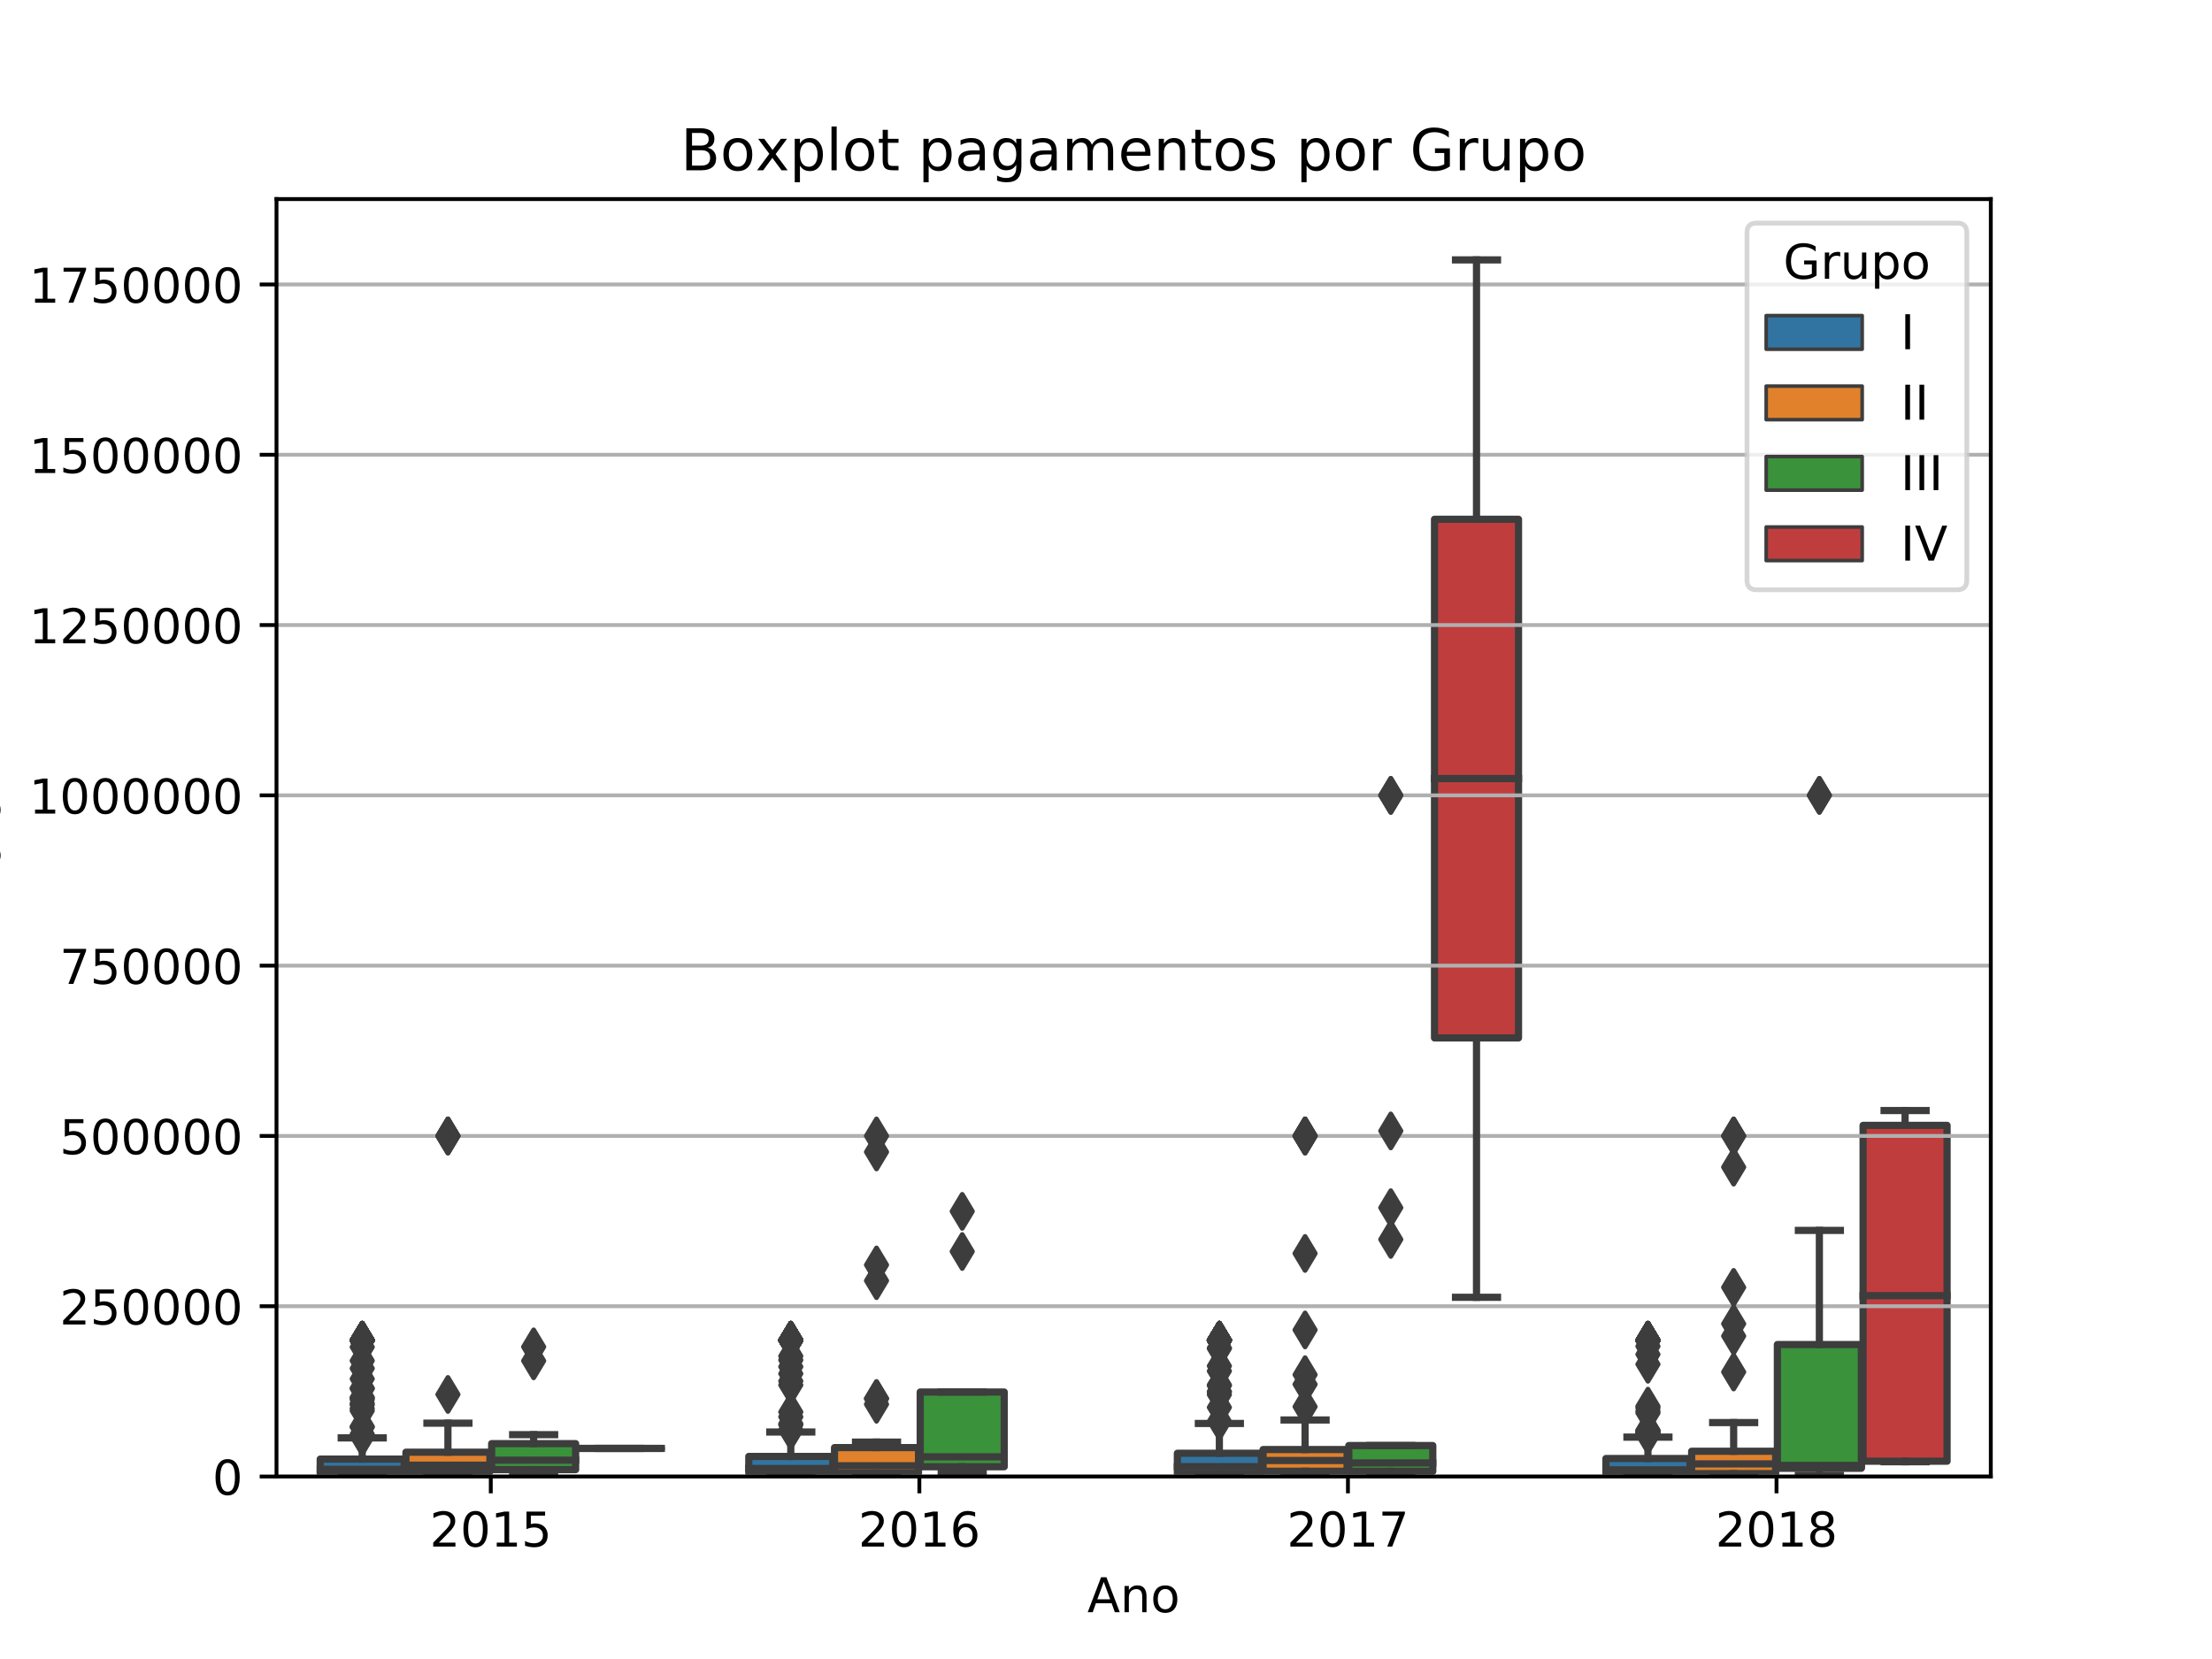 <?xml version="1.0" encoding="utf-8" standalone="no"?>
<!DOCTYPE svg PUBLIC "-//W3C//DTD SVG 1.1//EN"
  "http://www.w3.org/Graphics/SVG/1.1/DTD/svg11.dtd">
<!-- Created with matplotlib (https://matplotlib.org/) -->
<svg height="345.6pt" version="1.1" viewBox="0 0 460.8 345.6" width="460.8pt" xmlns="http://www.w3.org/2000/svg" xmlns:xlink="http://www.w3.org/1999/xlink">
 <defs>
  <style type="text/css">
*{stroke-linecap:butt;stroke-linejoin:round;}
  </style>
 </defs>
 <g id="figure_1">
  <g id="patch_1">
   <path d="M 0 345.6 
L 460.8 345.6 
L 460.8 0 
L 0 0 
z
" style="fill:#ffffff;"/>
  </g>
  <g id="axes_1">
   <g id="patch_2">
    <path d="M 57.6 307.584 
L 414.72 307.584 
L 414.72 41.472 
L 57.6 41.472 
z
" style="fill:#ffffff;"/>
   </g>
   <g id="patch_3">
    <path clip-path="url(#p14324af3fa)" d="M 66.707 306.999 
L 84.205 306.999 
L 84.205 303.958 
L 66.707 303.958 
L 66.707 306.999 
z
" style="fill:#3274a1;stroke:#3d3d3d;stroke-linejoin:miter;stroke-width:1.5;"/>
   </g>
   <g id="patch_4">
    <path clip-path="url(#p14324af3fa)" d="M 84.563 306.598 
L 102.061 306.598 
L 102.061 302.519 
L 84.563 302.519 
L 84.563 306.598 
z
" style="fill:#e1812c;stroke:#3d3d3d;stroke-linejoin:miter;stroke-width:1.5;"/>
   </g>
   <g id="patch_5">
    <path clip-path="url(#p14324af3fa)" d="M 102.419 306.151 
L 119.917 306.151 
L 119.917 300.735 
L 102.419 300.735 
L 102.419 306.151 
z
" style="fill:#3a923a;stroke:#3d3d3d;stroke-linejoin:miter;stroke-width:1.5;"/>
   </g>
   <g id="patch_6">
    <path clip-path="url(#p14324af3fa)" d="M 120.275 301.73 
L 137.773 301.73 
L 137.773 301.73 
L 120.275 301.73 
L 120.275 301.73 
z
" style="fill:#c03d3e;stroke:#3d3d3d;stroke-linejoin:miter;stroke-width:1.5;"/>
   </g>
   <g id="patch_7">
    <path clip-path="url(#p14324af3fa)" d="M 155.987 306.88 
L 173.485 306.88 
L 173.485 303.399 
L 155.987 303.399 
L 155.987 306.88 
z
" style="fill:#3274a1;stroke:#3d3d3d;stroke-linejoin:miter;stroke-width:1.5;"/>
   </g>
   <g id="patch_8">
    <path clip-path="url(#p14324af3fa)" d="M 173.843 306.863 
L 191.341 306.863 
L 191.341 301.563 
L 173.843 301.563 
L 173.843 306.863 
z
" style="fill:#e1812c;stroke:#3d3d3d;stroke-linejoin:miter;stroke-width:1.5;"/>
   </g>
   <g id="patch_9">
    <path clip-path="url(#p14324af3fa)" d="M 191.699 305.551 
L 209.197 305.551 
L 209.197 289.983 
L 191.699 289.983 
L 191.699 305.551 
z
" style="fill:#3a923a;stroke:#3d3d3d;stroke-linejoin:miter;stroke-width:1.5;"/>
   </g>
   <g id="patch_10">
    <path clip-path="url(#p14324af3fa)" d="M 245.267 306.943 
L 262.765 306.943 
L 262.765 302.742 
L 245.267 302.742 
L 245.267 306.943 
z
" style="fill:#3274a1;stroke:#3d3d3d;stroke-linejoin:miter;stroke-width:1.5;"/>
   </g>
   <g id="patch_11">
    <path clip-path="url(#p14324af3fa)" d="M 263.123 306.489 
L 280.621 306.489 
L 280.621 301.963 
L 263.123 301.963 
L 263.123 306.489 
z
" style="fill:#e1812c;stroke:#3d3d3d;stroke-linejoin:miter;stroke-width:1.5;"/>
   </g>
   <g id="patch_12">
    <path clip-path="url(#p14324af3fa)" d="M 280.979 306.503 
L 298.477 306.503 
L 298.477 301.136 
L 280.979 301.136 
L 280.979 306.503 
z
" style="fill:#3a923a;stroke:#3d3d3d;stroke-linejoin:miter;stroke-width:1.5;"/>
   </g>
   <g id="patch_13">
    <path clip-path="url(#p14324af3fa)" d="M 298.835 216.22 
L 316.333 216.22 
L 316.333 108.169 
L 298.835 108.169 
L 298.835 216.22 
z
" style="fill:#c03d3e;stroke:#3d3d3d;stroke-linejoin:miter;stroke-width:1.5;"/>
   </g>
   <g id="patch_14">
    <path clip-path="url(#p14324af3fa)" d="M 334.547 307.077 
L 352.045 307.077 
L 352.045 303.831 
L 334.547 303.831 
L 334.547 307.077 
z
" style="fill:#3274a1;stroke:#3d3d3d;stroke-linejoin:miter;stroke-width:1.5;"/>
   </g>
   <g id="patch_15">
    <path clip-path="url(#p14324af3fa)" d="M 352.403 306.983 
L 369.901 306.983 
L 369.901 302.32 
L 352.403 302.32 
L 352.403 306.983 
z
" style="fill:#e1812c;stroke:#3d3d3d;stroke-linejoin:miter;stroke-width:1.5;"/>
   </g>
   <g id="patch_16">
    <path clip-path="url(#p14324af3fa)" d="M 370.259 305.868 
L 387.757 305.868 
L 387.757 280.093 
L 370.259 280.093 
L 370.259 305.868 
z
" style="fill:#3a923a;stroke:#3d3d3d;stroke-linejoin:miter;stroke-width:1.5;"/>
   </g>
   <g id="patch_17">
    <path clip-path="url(#p14324af3fa)" d="M 388.115 304.395 
L 405.613 304.395 
L 405.613 234.435 
L 388.115 234.435 
L 388.115 304.395 
z
" style="fill:#c03d3e;stroke:#3d3d3d;stroke-linejoin:miter;stroke-width:1.5;"/>
   </g>
   <g id="patch_18">
    <path clip-path="url(#p14324af3fa)" d="M 66.528 307.584 
L 137.952 307.584 
L 137.952 307.584 
L 66.528 307.584 
z
" style="fill:#1f77b4;"/>
   </g>
   <g id="patch_19">
    <path clip-path="url(#p14324af3fa)" d="M 155.808 307.584 
L 227.232 307.584 
L 227.232 307.584 
L 155.808 307.584 
z
" style="fill:#1f77b4;"/>
   </g>
   <g id="patch_20">
    <path clip-path="url(#p14324af3fa)" d="M 245.088 307.584 
L 316.512 307.584 
L 316.512 307.584 
L 245.088 307.584 
z
" style="fill:#1f77b4;"/>
   </g>
   <g id="patch_21">
    <path clip-path="url(#p14324af3fa)" d="M 334.368 307.584 
L 405.792 307.584 
L 405.792 307.584 
L 334.368 307.584 
z
" style="fill:#1f77b4;"/>
   </g>
   <g id="patch_22">
    <path clip-path="url(#p14324af3fa)" d="M 423.648 307.584 
L 495.072 307.584 
L 495.072 307.584 
L 423.648 307.584 
z
" style="fill:#1f77b4;"/>
   </g>
   <g id="patch_23">
    <path clip-path="url(#p14324af3fa)" d="M 512.928 307.584 
L 584.352 307.584 
L 584.352 307.584 
L 512.928 307.584 
z
" style="fill:#1f77b4;"/>
   </g>
   <g id="patch_24">
    <path clip-path="url(#p14324af3fa)" d="M 959.328 307.584 
L 1030.752 307.584 
L 1030.752 307.584 
L 959.328 307.584 
z
" style="fill:#1f77b4;"/>
   </g>
   <g id="patch_25">
    <path clip-path="url(#p14324af3fa)" d="M 102.24 307.584 
L 102.24 307.584 
L 102.24 307.584 
L 102.24 307.584 
z
" style="fill:#3274a1;stroke:#3d3d3d;stroke-linejoin:miter;stroke-width:0.75;"/>
   </g>
   <g id="patch_26">
    <path clip-path="url(#p14324af3fa)" d="M 102.24 307.584 
L 102.24 307.584 
L 102.24 307.584 
L 102.24 307.584 
z
" style="fill:#e1812c;stroke:#3d3d3d;stroke-linejoin:miter;stroke-width:0.75;"/>
   </g>
   <g id="patch_27">
    <path clip-path="url(#p14324af3fa)" d="M 102.24 307.584 
L 102.24 307.584 
L 102.24 307.584 
L 102.24 307.584 
z
" style="fill:#3a923a;stroke:#3d3d3d;stroke-linejoin:miter;stroke-width:0.75;"/>
   </g>
   <g id="patch_28">
    <path clip-path="url(#p14324af3fa)" d="M 102.24 307.584 
L 102.24 307.584 
L 102.24 307.584 
L 102.24 307.584 
z
" style="fill:#c03d3e;stroke:#3d3d3d;stroke-linejoin:miter;stroke-width:0.75;"/>
   </g>
   <g id="matplotlib.axis_1">
    <g id="xtick_1">
     <g id="line2d_1">
      <defs>
       <path d="M 0 0 
L 0 3.5 
" id="mcebb54933e" style="stroke:#000000;stroke-width:0.8;"/>
      </defs>
      <g>
       <use style="stroke:#000000;stroke-width:0.8;" x="102.24" xlink:href="#mcebb54933e" y="307.584"/>
      </g>
     </g>
     <g id="text_1">
      <!-- 2015 -->
      <defs>
       <path d="M 19.188 8.297 
L 53.609 8.297 
L 53.609 0 
L 7.328 0 
L 7.328 8.297 
Q 12.938 14.109 22.625 23.891 
Q 32.328 33.688 34.812 36.531 
Q 39.547 41.844 41.422 45.531 
Q 43.312 49.219 43.312 52.781 
Q 43.312 58.594 39.234 62.25 
Q 35.156 65.922 28.609 65.922 
Q 23.969 65.922 18.812 64.312 
Q 13.672 62.703 7.812 59.422 
L 7.812 69.391 
Q 13.766 71.781 18.938 73 
Q 24.125 74.219 28.422 74.219 
Q 39.75 74.219 46.484 68.547 
Q 53.219 62.891 53.219 53.422 
Q 53.219 48.922 51.531 44.891 
Q 49.859 40.875 45.406 35.406 
Q 44.188 33.984 37.641 27.219 
Q 31.109 20.453 19.188 8.297 
z
" id="DejaVuSans-50"/>
       <path d="M 31.781 66.406 
Q 24.172 66.406 20.328 58.906 
Q 16.5 51.422 16.5 36.375 
Q 16.5 21.391 20.328 13.891 
Q 24.172 6.391 31.781 6.391 
Q 39.453 6.391 43.281 13.891 
Q 47.125 21.391 47.125 36.375 
Q 47.125 51.422 43.281 58.906 
Q 39.453 66.406 31.781 66.406 
z
M 31.781 74.219 
Q 44.047 74.219 50.516 64.516 
Q 56.984 54.828 56.984 36.375 
Q 56.984 17.969 50.516 8.266 
Q 44.047 -1.422 31.781 -1.422 
Q 19.531 -1.422 13.062 8.266 
Q 6.594 17.969 6.594 36.375 
Q 6.594 54.828 13.062 64.516 
Q 19.531 74.219 31.781 74.219 
z
" id="DejaVuSans-48"/>
       <path d="M 12.406 8.297 
L 28.516 8.297 
L 28.516 63.922 
L 10.984 60.406 
L 10.984 69.391 
L 28.422 72.906 
L 38.281 72.906 
L 38.281 8.297 
L 54.391 8.297 
L 54.391 0 
L 12.406 0 
z
" id="DejaVuSans-49"/>
       <path d="M 10.797 72.906 
L 49.516 72.906 
L 49.516 64.594 
L 19.828 64.594 
L 19.828 46.734 
Q 21.969 47.469 24.109 47.828 
Q 26.266 48.188 28.422 48.188 
Q 40.625 48.188 47.75 41.5 
Q 54.891 34.812 54.891 23.391 
Q 54.891 11.625 47.562 5.094 
Q 40.234 -1.422 26.906 -1.422 
Q 22.312 -1.422 17.547 -0.641 
Q 12.797 0.141 7.719 1.703 
L 7.719 11.625 
Q 12.109 9.234 16.797 8.062 
Q 21.484 6.891 26.703 6.891 
Q 35.156 6.891 40.078 11.328 
Q 45.016 15.766 45.016 23.391 
Q 45.016 31 40.078 35.438 
Q 35.156 39.891 26.703 39.891 
Q 22.75 39.891 18.812 39.016 
Q 14.891 38.141 10.797 36.281 
z
" id="DejaVuSans-53"/>
      </defs>
      <g transform="translate(89.515 322.182)scale(0.1 -0.1)">
       <use xlink:href="#DejaVuSans-50"/>
       <use x="63.623" xlink:href="#DejaVuSans-48"/>
       <use x="127.246" xlink:href="#DejaVuSans-49"/>
       <use x="190.869" xlink:href="#DejaVuSans-53"/>
      </g>
     </g>
    </g>
    <g id="xtick_2">
     <g id="line2d_2">
      <g>
       <use style="stroke:#000000;stroke-width:0.8;" x="191.52" xlink:href="#mcebb54933e" y="307.584"/>
      </g>
     </g>
     <g id="text_2">
      <!-- 2016 -->
      <defs>
       <path d="M 33.016 40.375 
Q 26.375 40.375 22.484 35.828 
Q 18.609 31.297 18.609 23.391 
Q 18.609 15.531 22.484 10.953 
Q 26.375 6.391 33.016 6.391 
Q 39.656 6.391 43.531 10.953 
Q 47.406 15.531 47.406 23.391 
Q 47.406 31.297 43.531 35.828 
Q 39.656 40.375 33.016 40.375 
z
M 52.594 71.297 
L 52.594 62.312 
Q 48.875 64.062 45.094 64.984 
Q 41.312 65.922 37.594 65.922 
Q 27.828 65.922 22.672 59.328 
Q 17.531 52.734 16.797 39.406 
Q 19.672 43.656 24.016 45.922 
Q 28.375 48.188 33.594 48.188 
Q 44.578 48.188 50.953 41.516 
Q 57.328 34.859 57.328 23.391 
Q 57.328 12.156 50.688 5.359 
Q 44.047 -1.422 33.016 -1.422 
Q 20.359 -1.422 13.672 8.266 
Q 6.984 17.969 6.984 36.375 
Q 6.984 53.656 15.188 63.938 
Q 23.391 74.219 37.203 74.219 
Q 40.922 74.219 44.703 73.484 
Q 48.484 72.75 52.594 71.297 
z
" id="DejaVuSans-54"/>
      </defs>
      <g transform="translate(178.795 322.182)scale(0.1 -0.1)">
       <use xlink:href="#DejaVuSans-50"/>
       <use x="63.623" xlink:href="#DejaVuSans-48"/>
       <use x="127.246" xlink:href="#DejaVuSans-49"/>
       <use x="190.869" xlink:href="#DejaVuSans-54"/>
      </g>
     </g>
    </g>
    <g id="xtick_3">
     <g id="line2d_3">
      <g>
       <use style="stroke:#000000;stroke-width:0.8;" x="280.8" xlink:href="#mcebb54933e" y="307.584"/>
      </g>
     </g>
     <g id="text_3">
      <!-- 2017 -->
      <defs>
       <path d="M 8.203 72.906 
L 55.078 72.906 
L 55.078 68.703 
L 28.609 0 
L 18.312 0 
L 43.219 64.594 
L 8.203 64.594 
z
" id="DejaVuSans-55"/>
      </defs>
      <g transform="translate(268.075 322.182)scale(0.1 -0.1)">
       <use xlink:href="#DejaVuSans-50"/>
       <use x="63.623" xlink:href="#DejaVuSans-48"/>
       <use x="127.246" xlink:href="#DejaVuSans-49"/>
       <use x="190.869" xlink:href="#DejaVuSans-55"/>
      </g>
     </g>
    </g>
    <g id="xtick_4">
     <g id="line2d_4">
      <g>
       <use style="stroke:#000000;stroke-width:0.8;" x="370.08" xlink:href="#mcebb54933e" y="307.584"/>
      </g>
     </g>
     <g id="text_4">
      <!-- 2018 -->
      <defs>
       <path d="M 31.781 34.625 
Q 24.75 34.625 20.719 30.859 
Q 16.703 27.094 16.703 20.516 
Q 16.703 13.922 20.719 10.156 
Q 24.75 6.391 31.781 6.391 
Q 38.812 6.391 42.859 10.172 
Q 46.922 13.969 46.922 20.516 
Q 46.922 27.094 42.891 30.859 
Q 38.875 34.625 31.781 34.625 
z
M 21.922 38.812 
Q 15.578 40.375 12.031 44.719 
Q 8.5 49.078 8.5 55.328 
Q 8.5 64.062 14.719 69.141 
Q 20.953 74.219 31.781 74.219 
Q 42.672 74.219 48.875 69.141 
Q 55.078 64.062 55.078 55.328 
Q 55.078 49.078 51.531 44.719 
Q 48 40.375 41.703 38.812 
Q 48.828 37.156 52.797 32.312 
Q 56.781 27.484 56.781 20.516 
Q 56.781 9.906 50.312 4.234 
Q 43.844 -1.422 31.781 -1.422 
Q 19.734 -1.422 13.25 4.234 
Q 6.781 9.906 6.781 20.516 
Q 6.781 27.484 10.781 32.312 
Q 14.797 37.156 21.922 38.812 
z
M 18.312 54.391 
Q 18.312 48.734 21.844 45.562 
Q 25.391 42.391 31.781 42.391 
Q 38.141 42.391 41.719 45.562 
Q 45.312 48.734 45.312 54.391 
Q 45.312 60.062 41.719 63.234 
Q 38.141 66.406 31.781 66.406 
Q 25.391 66.406 21.844 63.234 
Q 18.312 60.062 18.312 54.391 
z
" id="DejaVuSans-56"/>
      </defs>
      <g transform="translate(357.355 322.182)scale(0.1 -0.1)">
       <use xlink:href="#DejaVuSans-50"/>
       <use x="63.623" xlink:href="#DejaVuSans-48"/>
       <use x="127.246" xlink:href="#DejaVuSans-49"/>
       <use x="190.869" xlink:href="#DejaVuSans-56"/>
      </g>
     </g>
    </g>
    <g id="text_5">
     <!-- Ano -->
     <defs>
      <path d="M 34.188 63.188 
L 20.797 26.906 
L 47.609 26.906 
z
M 28.609 72.906 
L 39.797 72.906 
L 67.578 0 
L 57.328 0 
L 50.688 18.703 
L 17.828 18.703 
L 11.188 0 
L 0.781 0 
z
" id="DejaVuSans-65"/>
      <path d="M 54.891 33.016 
L 54.891 0 
L 45.906 0 
L 45.906 32.719 
Q 45.906 40.484 42.875 44.328 
Q 39.844 48.188 33.797 48.188 
Q 26.516 48.188 22.312 43.547 
Q 18.109 38.922 18.109 30.906 
L 18.109 0 
L 9.078 0 
L 9.078 54.688 
L 18.109 54.688 
L 18.109 46.188 
Q 21.344 51.125 25.703 53.562 
Q 30.078 56 35.797 56 
Q 45.219 56 50.047 50.172 
Q 54.891 44.344 54.891 33.016 
z
" id="DejaVuSans-110"/>
      <path d="M 30.609 48.391 
Q 23.391 48.391 19.188 42.75 
Q 14.984 37.109 14.984 27.297 
Q 14.984 17.484 19.156 11.844 
Q 23.344 6.203 30.609 6.203 
Q 37.797 6.203 41.984 11.859 
Q 46.188 17.531 46.188 27.297 
Q 46.188 37.016 41.984 42.703 
Q 37.797 48.391 30.609 48.391 
z
M 30.609 56 
Q 42.328 56 49.016 48.375 
Q 55.719 40.766 55.719 27.297 
Q 55.719 13.875 49.016 6.219 
Q 42.328 -1.422 30.609 -1.422 
Q 18.844 -1.422 12.172 6.219 
Q 5.516 13.875 5.516 27.297 
Q 5.516 40.766 12.172 48.375 
Q 18.844 56 30.609 56 
z
" id="DejaVuSans-111"/>
     </defs>
     <g transform="translate(226.512 335.861)scale(0.1 -0.1)">
      <use xlink:href="#DejaVuSans-65"/>
      <use x="68.408" xlink:href="#DejaVuSans-110"/>
      <use x="131.787" xlink:href="#DejaVuSans-111"/>
     </g>
    </g>
   </g>
   <g id="matplotlib.axis_2">
    <g id="ytick_1">
     <g id="line2d_5">
      <path clip-path="url(#p14324af3fa)" d="M 57.6 307.584 
L 414.72 307.584 
" style="fill:none;stroke:#b0b0b0;stroke-linecap:square;stroke-width:0.8;"/>
     </g>
     <g id="line2d_6">
      <defs>
       <path d="M 0 0 
L -3.5 0 
" id="maf7c8f02cf" style="stroke:#000000;stroke-width:0.8;"/>
      </defs>
      <g>
       <use style="stroke:#000000;stroke-width:0.8;" x="57.6" xlink:href="#maf7c8f02cf" y="307.584"/>
      </g>
     </g>
     <g id="text_6">
      <!-- 0 -->
      <g transform="translate(44.237 311.383)scale(0.1 -0.1)">
       <use xlink:href="#DejaVuSans-48"/>
      </g>
     </g>
    </g>
    <g id="ytick_2">
     <g id="line2d_7">
      <path clip-path="url(#p14324af3fa)" d="M 57.6 272.109 
L 414.72 272.109 
" style="fill:none;stroke:#b0b0b0;stroke-linecap:square;stroke-width:0.8;"/>
     </g>
     <g id="line2d_8">
      <g>
       <use style="stroke:#000000;stroke-width:0.8;" x="57.6" xlink:href="#maf7c8f02cf" y="272.109"/>
      </g>
     </g>
     <g id="text_7">
      <!-- 250000 -->
      <g transform="translate(12.425 275.909)scale(0.1 -0.1)">
       <use xlink:href="#DejaVuSans-50"/>
       <use x="63.623" xlink:href="#DejaVuSans-53"/>
       <use x="127.246" xlink:href="#DejaVuSans-48"/>
       <use x="190.869" xlink:href="#DejaVuSans-48"/>
       <use x="254.492" xlink:href="#DejaVuSans-48"/>
       <use x="318.115" xlink:href="#DejaVuSans-48"/>
      </g>
     </g>
    </g>
    <g id="ytick_3">
     <g id="line2d_9">
      <path clip-path="url(#p14324af3fa)" d="M 57.6 236.635 
L 414.72 236.635 
" style="fill:none;stroke:#b0b0b0;stroke-linecap:square;stroke-width:0.8;"/>
     </g>
     <g id="line2d_10">
      <g>
       <use style="stroke:#000000;stroke-width:0.8;" x="57.6" xlink:href="#maf7c8f02cf" y="236.635"/>
      </g>
     </g>
     <g id="text_8">
      <!-- 500000 -->
      <g transform="translate(12.425 240.434)scale(0.1 -0.1)">
       <use xlink:href="#DejaVuSans-53"/>
       <use x="63.623" xlink:href="#DejaVuSans-48"/>
       <use x="127.246" xlink:href="#DejaVuSans-48"/>
       <use x="190.869" xlink:href="#DejaVuSans-48"/>
       <use x="254.492" xlink:href="#DejaVuSans-48"/>
       <use x="318.115" xlink:href="#DejaVuSans-48"/>
      </g>
     </g>
    </g>
    <g id="ytick_4">
     <g id="line2d_11">
      <path clip-path="url(#p14324af3fa)" d="M 57.6 201.16 
L 414.72 201.16 
" style="fill:none;stroke:#b0b0b0;stroke-linecap:square;stroke-width:0.8;"/>
     </g>
     <g id="line2d_12">
      <g>
       <use style="stroke:#000000;stroke-width:0.8;" x="57.6" xlink:href="#maf7c8f02cf" y="201.16"/>
      </g>
     </g>
     <g id="text_9">
      <!-- 750000 -->
      <g transform="translate(12.425 204.959)scale(0.1 -0.1)">
       <use xlink:href="#DejaVuSans-55"/>
       <use x="63.623" xlink:href="#DejaVuSans-53"/>
       <use x="127.246" xlink:href="#DejaVuSans-48"/>
       <use x="190.869" xlink:href="#DejaVuSans-48"/>
       <use x="254.492" xlink:href="#DejaVuSans-48"/>
       <use x="318.115" xlink:href="#DejaVuSans-48"/>
      </g>
     </g>
    </g>
    <g id="ytick_5">
     <g id="line2d_13">
      <path clip-path="url(#p14324af3fa)" d="M 57.6 165.686 
L 414.72 165.686 
" style="fill:none;stroke:#b0b0b0;stroke-linecap:square;stroke-width:0.8;"/>
     </g>
     <g id="line2d_14">
      <g>
       <use style="stroke:#000000;stroke-width:0.8;" x="57.6" xlink:href="#maf7c8f02cf" y="165.686"/>
      </g>
     </g>
     <g id="text_10">
      <!-- 1000000 -->
      <g transform="translate(6.062 169.485)scale(0.1 -0.1)">
       <use xlink:href="#DejaVuSans-49"/>
       <use x="63.623" xlink:href="#DejaVuSans-48"/>
       <use x="127.246" xlink:href="#DejaVuSans-48"/>
       <use x="190.869" xlink:href="#DejaVuSans-48"/>
       <use x="254.492" xlink:href="#DejaVuSans-48"/>
       <use x="318.115" xlink:href="#DejaVuSans-48"/>
       <use x="381.738" xlink:href="#DejaVuSans-48"/>
      </g>
     </g>
    </g>
    <g id="ytick_6">
     <g id="line2d_15">
      <path clip-path="url(#p14324af3fa)" d="M 57.6 130.211 
L 414.72 130.211 
" style="fill:none;stroke:#b0b0b0;stroke-linecap:square;stroke-width:0.8;"/>
     </g>
     <g id="line2d_16">
      <g>
       <use style="stroke:#000000;stroke-width:0.8;" x="57.6" xlink:href="#maf7c8f02cf" y="130.211"/>
      </g>
     </g>
     <g id="text_11">
      <!-- 1250000 -->
      <g transform="translate(6.062 134.01)scale(0.1 -0.1)">
       <use xlink:href="#DejaVuSans-49"/>
       <use x="63.623" xlink:href="#DejaVuSans-50"/>
       <use x="127.246" xlink:href="#DejaVuSans-53"/>
       <use x="190.869" xlink:href="#DejaVuSans-48"/>
       <use x="254.492" xlink:href="#DejaVuSans-48"/>
       <use x="318.115" xlink:href="#DejaVuSans-48"/>
       <use x="381.738" xlink:href="#DejaVuSans-48"/>
      </g>
     </g>
    </g>
    <g id="ytick_7">
     <g id="line2d_17">
      <path clip-path="url(#p14324af3fa)" d="M 57.6 94.737 
L 414.72 94.737 
" style="fill:none;stroke:#b0b0b0;stroke-linecap:square;stroke-width:0.8;"/>
     </g>
     <g id="line2d_18">
      <g>
       <use style="stroke:#000000;stroke-width:0.8;" x="57.6" xlink:href="#maf7c8f02cf" y="94.737"/>
      </g>
     </g>
     <g id="text_12">
      <!-- 1500000 -->
      <g transform="translate(6.062 98.536)scale(0.1 -0.1)">
       <use xlink:href="#DejaVuSans-49"/>
       <use x="63.623" xlink:href="#DejaVuSans-53"/>
       <use x="127.246" xlink:href="#DejaVuSans-48"/>
       <use x="190.869" xlink:href="#DejaVuSans-48"/>
       <use x="254.492" xlink:href="#DejaVuSans-48"/>
       <use x="318.115" xlink:href="#DejaVuSans-48"/>
       <use x="381.738" xlink:href="#DejaVuSans-48"/>
      </g>
     </g>
    </g>
    <g id="ytick_8">
     <g id="line2d_19">
      <path clip-path="url(#p14324af3fa)" d="M 57.6 59.262 
L 414.72 59.262 
" style="fill:none;stroke:#b0b0b0;stroke-linecap:square;stroke-width:0.8;"/>
     </g>
     <g id="line2d_20">
      <g>
       <use style="stroke:#000000;stroke-width:0.8;" x="57.6" xlink:href="#maf7c8f02cf" y="59.262"/>
      </g>
     </g>
     <g id="text_13">
      <!-- 1750000 -->
      <g transform="translate(6.062 63.061)scale(0.1 -0.1)">
       <use xlink:href="#DejaVuSans-49"/>
       <use x="63.623" xlink:href="#DejaVuSans-55"/>
       <use x="127.246" xlink:href="#DejaVuSans-53"/>
       <use x="190.869" xlink:href="#DejaVuSans-48"/>
       <use x="254.492" xlink:href="#DejaVuSans-48"/>
       <use x="318.115" xlink:href="#DejaVuSans-48"/>
       <use x="381.738" xlink:href="#DejaVuSans-48"/>
      </g>
     </g>
    </g>
    <g id="text_14">
     <!-- Valor -->
     <defs>
      <path d="M 28.609 0 
L 0.781 72.906 
L 11.078 72.906 
L 34.188 11.531 
L 57.328 72.906 
L 67.578 72.906 
L 39.797 0 
z
" id="DejaVuSans-86"/>
      <path d="M 34.281 27.484 
Q 23.391 27.484 19.188 25 
Q 14.984 22.516 14.984 16.5 
Q 14.984 11.719 18.141 8.906 
Q 21.297 6.109 26.703 6.109 
Q 34.188 6.109 38.703 11.406 
Q 43.219 16.703 43.219 25.484 
L 43.219 27.484 
z
M 52.203 31.203 
L 52.203 0 
L 43.219 0 
L 43.219 8.297 
Q 40.141 3.328 35.547 0.953 
Q 30.953 -1.422 24.312 -1.422 
Q 15.922 -1.422 10.953 3.297 
Q 6 8.016 6 15.922 
Q 6 25.141 12.172 29.828 
Q 18.359 34.516 30.609 34.516 
L 43.219 34.516 
L 43.219 35.406 
Q 43.219 41.609 39.141 45 
Q 35.062 48.391 27.688 48.391 
Q 23 48.391 18.547 47.266 
Q 14.109 46.141 10.016 43.891 
L 10.016 52.203 
Q 14.938 54.109 19.578 55.047 
Q 24.219 56 28.609 56 
Q 40.484 56 46.344 49.844 
Q 52.203 43.703 52.203 31.203 
z
" id="DejaVuSans-97"/>
      <path d="M 9.422 75.984 
L 18.406 75.984 
L 18.406 0 
L 9.422 0 
z
" id="DejaVuSans-108"/>
      <path d="M 41.109 46.297 
Q 39.594 47.172 37.812 47.578 
Q 36.031 48 33.891 48 
Q 26.266 48 22.188 43.047 
Q 18.109 38.094 18.109 28.812 
L 18.109 0 
L 9.078 0 
L 9.078 54.688 
L 18.109 54.688 
L 18.109 46.188 
Q 20.953 51.172 25.484 53.578 
Q 30.031 56 36.531 56 
Q 37.453 56 38.578 55.875 
Q 39.703 55.766 41.062 55.516 
z
" id="DejaVuSans-114"/>
     </defs>
     <g transform="translate(-0.017 187.511)rotate(-90)scale(0.1 -0.1)">
      <use xlink:href="#DejaVuSans-86"/>
      <use x="68.299" xlink:href="#DejaVuSans-97"/>
      <use x="129.578" xlink:href="#DejaVuSans-108"/>
      <use x="157.361" xlink:href="#DejaVuSans-111"/>
      <use x="218.543" xlink:href="#DejaVuSans-114"/>
     </g>
    </g>
   </g>
   <g id="line2d_21">
    <path clip-path="url(#p14324af3fa)" d="M 75.456 306.999 
L 75.456 307.58 
" style="fill:none;stroke:#3d3d3d;stroke-linecap:square;stroke-width:1.5;"/>
   </g>
   <g id="line2d_22">
    <path clip-path="url(#p14324af3fa)" d="M 75.456 303.958 
L 75.456 299.539 
" style="fill:none;stroke:#3d3d3d;stroke-linecap:square;stroke-width:1.5;"/>
   </g>
   <g id="line2d_23">
    <path clip-path="url(#p14324af3fa)" d="M 71.081 307.58 
L 79.831 307.58 
" style="fill:none;stroke:#3d3d3d;stroke-linecap:square;stroke-width:1.5;"/>
   </g>
   <g id="line2d_24">
    <path clip-path="url(#p14324af3fa)" d="M 71.081 299.539 
L 79.831 299.539 
" style="fill:none;stroke:#3d3d3d;stroke-linecap:square;stroke-width:1.5;"/>
   </g>
   <g id="line2d_25">
    <defs>
     <path d="M 0 3.536 
L 2.121 0 
L 0 -3.536 
L -2.121 0 
z
" id="m8915cb83e1" style="stroke:#3d3d3d;stroke-linejoin:miter;"/>
    </defs>
    <g clip-path="url(#p14324af3fa)">
     <use style="fill:#3d3d3d;stroke:#3d3d3d;stroke-linejoin:miter;" x="75.456" xlink:href="#m8915cb83e1" y="279.204"/>
     <use style="fill:#3d3d3d;stroke:#3d3d3d;stroke-linejoin:miter;" x="75.456" xlink:href="#m8915cb83e1" y="291.229"/>
     <use style="fill:#3d3d3d;stroke:#3d3d3d;stroke-linejoin:miter;" x="75.456" xlink:href="#m8915cb83e1" y="279.204"/>
     <use style="fill:#3d3d3d;stroke:#3d3d3d;stroke-linejoin:miter;" x="75.456" xlink:href="#m8915cb83e1" y="279.204"/>
     <use style="fill:#3d3d3d;stroke:#3d3d3d;stroke-linejoin:miter;" x="75.456" xlink:href="#m8915cb83e1" y="279.204"/>
     <use style="fill:#3d3d3d;stroke:#3d3d3d;stroke-linejoin:miter;" x="75.456" xlink:href="#m8915cb83e1" y="297.168"/>
     <use style="fill:#3d3d3d;stroke:#3d3d3d;stroke-linejoin:miter;" x="75.456" xlink:href="#m8915cb83e1" y="279.204"/>
     <use style="fill:#3d3d3d;stroke:#3d3d3d;stroke-linejoin:miter;" x="75.456" xlink:href="#m8915cb83e1" y="298.74"/>
     <use style="fill:#3d3d3d;stroke:#3d3d3d;stroke-linejoin:miter;" x="75.456" xlink:href="#m8915cb83e1" y="279.204"/>
     <use style="fill:#3d3d3d;stroke:#3d3d3d;stroke-linejoin:miter;" x="75.456" xlink:href="#m8915cb83e1" y="291.077"/>
     <use style="fill:#3d3d3d;stroke:#3d3d3d;stroke-linejoin:miter;" x="75.456" xlink:href="#m8915cb83e1" y="279.204"/>
     <use style="fill:#3d3d3d;stroke:#3d3d3d;stroke-linejoin:miter;" x="75.456" xlink:href="#m8915cb83e1" y="279.204"/>
     <use style="fill:#3d3d3d;stroke:#3d3d3d;stroke-linejoin:miter;" x="75.456" xlink:href="#m8915cb83e1" y="285.066"/>
     <use style="fill:#3d3d3d;stroke:#3d3d3d;stroke-linejoin:miter;" x="75.456" xlink:href="#m8915cb83e1" y="283.457"/>
     <use style="fill:#3d3d3d;stroke:#3d3d3d;stroke-linejoin:miter;" x="75.456" xlink:href="#m8915cb83e1" y="291.564"/>
     <use style="fill:#3d3d3d;stroke:#3d3d3d;stroke-linejoin:miter;" x="75.456" xlink:href="#m8915cb83e1" y="297.312"/>
     <use style="fill:#3d3d3d;stroke:#3d3d3d;stroke-linejoin:miter;" x="75.456" xlink:href="#m8915cb83e1" y="280.614"/>
     <use style="fill:#3d3d3d;stroke:#3d3d3d;stroke-linejoin:miter;" x="75.456" xlink:href="#m8915cb83e1" y="289.165"/>
     <use style="fill:#3d3d3d;stroke:#3d3d3d;stroke-linejoin:miter;" x="75.456" xlink:href="#m8915cb83e1" y="279.204"/>
     <use style="fill:#3d3d3d;stroke:#3d3d3d;stroke-linejoin:miter;" x="75.456" xlink:href="#m8915cb83e1" y="279.204"/>
     <use style="fill:#3d3d3d;stroke:#3d3d3d;stroke-linejoin:miter;" x="75.456" xlink:href="#m8915cb83e1" y="279.204"/>
     <use style="fill:#3d3d3d;stroke:#3d3d3d;stroke-linejoin:miter;" x="75.456" xlink:href="#m8915cb83e1" y="279.204"/>
     <use style="fill:#3d3d3d;stroke:#3d3d3d;stroke-linejoin:miter;" x="75.456" xlink:href="#m8915cb83e1" y="279.204"/>
     <use style="fill:#3d3d3d;stroke:#3d3d3d;stroke-linejoin:miter;" x="75.456" xlink:href="#m8915cb83e1" y="293.904"/>
     <use style="fill:#3d3d3d;stroke:#3d3d3d;stroke-linejoin:miter;" x="75.456" xlink:href="#m8915cb83e1" y="279.204"/>
     <use style="fill:#3d3d3d;stroke:#3d3d3d;stroke-linejoin:miter;" x="75.456" xlink:href="#m8915cb83e1" y="279.204"/>
     <use style="fill:#3d3d3d;stroke:#3d3d3d;stroke-linejoin:miter;" x="75.456" xlink:href="#m8915cb83e1" y="289.298"/>
     <use style="fill:#3d3d3d;stroke:#3d3d3d;stroke-linejoin:miter;" x="75.456" xlink:href="#m8915cb83e1" y="279.204"/>
     <use style="fill:#3d3d3d;stroke:#3d3d3d;stroke-linejoin:miter;" x="75.456" xlink:href="#m8915cb83e1" y="299.294"/>
     <use style="fill:#3d3d3d;stroke:#3d3d3d;stroke-linejoin:miter;" x="75.456" xlink:href="#m8915cb83e1" y="287.24"/>
     <use style="fill:#3d3d3d;stroke:#3d3d3d;stroke-linejoin:miter;" x="75.456" xlink:href="#m8915cb83e1" y="279.204"/>
     <use style="fill:#3d3d3d;stroke:#3d3d3d;stroke-linejoin:miter;" x="75.456" xlink:href="#m8915cb83e1" y="279.204"/>
     <use style="fill:#3d3d3d;stroke:#3d3d3d;stroke-linejoin:miter;" x="75.456" xlink:href="#m8915cb83e1" y="279.204"/>
     <use style="fill:#3d3d3d;stroke:#3d3d3d;stroke-linejoin:miter;" x="75.456" xlink:href="#m8915cb83e1" y="292.341"/>
     <use style="fill:#3d3d3d;stroke:#3d3d3d;stroke-linejoin:miter;" x="75.456" xlink:href="#m8915cb83e1" y="292.679"/>
     <use style="fill:#3d3d3d;stroke:#3d3d3d;stroke-linejoin:miter;" x="75.456" xlink:href="#m8915cb83e1" y="293.414"/>
    </g>
   </g>
   <g id="line2d_26">
    <path clip-path="url(#p14324af3fa)" d="M 93.312 306.598 
L 93.312 307.375 
" style="fill:none;stroke:#3d3d3d;stroke-linecap:square;stroke-width:1.5;"/>
   </g>
   <g id="line2d_27">
    <path clip-path="url(#p14324af3fa)" d="M 93.312 302.519 
L 93.312 296.476 
" style="fill:none;stroke:#3d3d3d;stroke-linecap:square;stroke-width:1.5;"/>
   </g>
   <g id="line2d_28">
    <path clip-path="url(#p14324af3fa)" d="M 88.937 307.375 
L 97.687 307.375 
" style="fill:none;stroke:#3d3d3d;stroke-linecap:square;stroke-width:1.5;"/>
   </g>
   <g id="line2d_29">
    <path clip-path="url(#p14324af3fa)" d="M 88.937 296.476 
L 97.687 296.476 
" style="fill:none;stroke:#3d3d3d;stroke-linecap:square;stroke-width:1.5;"/>
   </g>
   <g id="line2d_30">
    <g clip-path="url(#p14324af3fa)">
     <use style="fill:#3d3d3d;stroke:#3d3d3d;stroke-linejoin:miter;" x="93.312" xlink:href="#m8915cb83e1" y="236.635"/>
     <use style="fill:#3d3d3d;stroke:#3d3d3d;stroke-linejoin:miter;" x="93.312" xlink:href="#m8915cb83e1" y="236.635"/>
     <use style="fill:#3d3d3d;stroke:#3d3d3d;stroke-linejoin:miter;" x="93.312" xlink:href="#m8915cb83e1" y="290.487"/>
     <use style="fill:#3d3d3d;stroke:#3d3d3d;stroke-linejoin:miter;" x="93.312" xlink:href="#m8915cb83e1" y="236.635"/>
    </g>
   </g>
   <g id="line2d_31">
    <path clip-path="url(#p14324af3fa)" d="M 111.168 306.151 
L 111.168 307.069 
" style="fill:none;stroke:#3d3d3d;stroke-linecap:square;stroke-width:1.5;"/>
   </g>
   <g id="line2d_32">
    <path clip-path="url(#p14324af3fa)" d="M 111.168 300.735 
L 111.168 298.873 
" style="fill:none;stroke:#3d3d3d;stroke-linecap:square;stroke-width:1.5;"/>
   </g>
   <g id="line2d_33">
    <path clip-path="url(#p14324af3fa)" d="M 106.793 307.069 
L 115.543 307.069 
" style="fill:none;stroke:#3d3d3d;stroke-linecap:square;stroke-width:1.5;"/>
   </g>
   <g id="line2d_34">
    <path clip-path="url(#p14324af3fa)" d="M 106.793 298.873 
L 115.543 298.873 
" style="fill:none;stroke:#3d3d3d;stroke-linecap:square;stroke-width:1.5;"/>
   </g>
   <g id="line2d_35">
    <g clip-path="url(#p14324af3fa)">
     <use style="fill:#3d3d3d;stroke:#3d3d3d;stroke-linejoin:miter;" x="111.168" xlink:href="#m8915cb83e1" y="280.577"/>
     <use style="fill:#3d3d3d;stroke:#3d3d3d;stroke-linejoin:miter;" x="111.168" xlink:href="#m8915cb83e1" y="283.488"/>
    </g>
   </g>
   <g id="line2d_36">
    <path clip-path="url(#p14324af3fa)" d="M 129.024 301.73 
L 129.024 301.73 
" style="fill:none;stroke:#3d3d3d;stroke-linecap:square;stroke-width:1.5;"/>
   </g>
   <g id="line2d_37">
    <path clip-path="url(#p14324af3fa)" d="M 129.024 301.73 
L 129.024 301.73 
" style="fill:none;stroke:#3d3d3d;stroke-linecap:square;stroke-width:1.5;"/>
   </g>
   <g id="line2d_38">
    <path clip-path="url(#p14324af3fa)" d="M 124.649 301.73 
L 133.399 301.73 
" style="fill:none;stroke:#3d3d3d;stroke-linecap:square;stroke-width:1.5;"/>
   </g>
   <g id="line2d_39">
    <path clip-path="url(#p14324af3fa)" d="M 124.649 301.73 
L 133.399 301.73 
" style="fill:none;stroke:#3d3d3d;stroke-linecap:square;stroke-width:1.5;"/>
   </g>
   <g id="line2d_40"/>
   <g id="line2d_41">
    <path clip-path="url(#p14324af3fa)" d="M 164.736 306.88 
L 164.736 307.576 
" style="fill:none;stroke:#3d3d3d;stroke-linecap:square;stroke-width:1.5;"/>
   </g>
   <g id="line2d_42">
    <path clip-path="url(#p14324af3fa)" d="M 164.736 303.399 
L 164.736 298.317 
" style="fill:none;stroke:#3d3d3d;stroke-linecap:square;stroke-width:1.5;"/>
   </g>
   <g id="line2d_43">
    <path clip-path="url(#p14324af3fa)" d="M 160.361 307.576 
L 169.111 307.576 
" style="fill:none;stroke:#3d3d3d;stroke-linecap:square;stroke-width:1.5;"/>
   </g>
   <g id="line2d_44">
    <path clip-path="url(#p14324af3fa)" d="M 160.361 298.317 
L 169.111 298.317 
" style="fill:none;stroke:#3d3d3d;stroke-linecap:square;stroke-width:1.5;"/>
   </g>
   <g id="line2d_45">
    <g clip-path="url(#p14324af3fa)">
     <use style="fill:#3d3d3d;stroke:#3d3d3d;stroke-linejoin:miter;" x="164.736" xlink:href="#m8915cb83e1" y="279.204"/>
     <use style="fill:#3d3d3d;stroke:#3d3d3d;stroke-linejoin:miter;" x="164.736" xlink:href="#m8915cb83e1" y="284.716"/>
     <use style="fill:#3d3d3d;stroke:#3d3d3d;stroke-linejoin:miter;" x="164.736" xlink:href="#m8915cb83e1" y="283.323"/>
     <use style="fill:#3d3d3d;stroke:#3d3d3d;stroke-linejoin:miter;" x="164.736" xlink:href="#m8915cb83e1" y="279.204"/>
     <use style="fill:#3d3d3d;stroke:#3d3d3d;stroke-linejoin:miter;" x="164.736" xlink:href="#m8915cb83e1" y="279.204"/>
     <use style="fill:#3d3d3d;stroke:#3d3d3d;stroke-linejoin:miter;" x="164.736" xlink:href="#m8915cb83e1" y="288.534"/>
     <use style="fill:#3d3d3d;stroke:#3d3d3d;stroke-linejoin:miter;" x="164.736" xlink:href="#m8915cb83e1" y="296.835"/>
     <use style="fill:#3d3d3d;stroke:#3d3d3d;stroke-linejoin:miter;" x="164.736" xlink:href="#m8915cb83e1" y="279.204"/>
     <use style="fill:#3d3d3d;stroke:#3d3d3d;stroke-linejoin:miter;" x="164.736" xlink:href="#m8915cb83e1" y="286.167"/>
     <use style="fill:#3d3d3d;stroke:#3d3d3d;stroke-linejoin:miter;" x="164.736" xlink:href="#m8915cb83e1" y="279.204"/>
     <use style="fill:#3d3d3d;stroke:#3d3d3d;stroke-linejoin:miter;" x="164.736" xlink:href="#m8915cb83e1" y="279.204"/>
     <use style="fill:#3d3d3d;stroke:#3d3d3d;stroke-linejoin:miter;" x="164.736" xlink:href="#m8915cb83e1" y="279.204"/>
     <use style="fill:#3d3d3d;stroke:#3d3d3d;stroke-linejoin:miter;" x="164.736" xlink:href="#m8915cb83e1" y="294.139"/>
     <use style="fill:#3d3d3d;stroke:#3d3d3d;stroke-linejoin:miter;" x="164.736" xlink:href="#m8915cb83e1" y="279.204"/>
     <use style="fill:#3d3d3d;stroke:#3d3d3d;stroke-linejoin:miter;" x="164.736" xlink:href="#m8915cb83e1" y="297.878"/>
     <use style="fill:#3d3d3d;stroke:#3d3d3d;stroke-linejoin:miter;" x="164.736" xlink:href="#m8915cb83e1" y="279.204"/>
     <use style="fill:#3d3d3d;stroke:#3d3d3d;stroke-linejoin:miter;" x="164.736" xlink:href="#m8915cb83e1" y="279.204"/>
     <use style="fill:#3d3d3d;stroke:#3d3d3d;stroke-linejoin:miter;" x="164.736" xlink:href="#m8915cb83e1" y="296.586"/>
     <use style="fill:#3d3d3d;stroke:#3d3d3d;stroke-linejoin:miter;" x="164.736" xlink:href="#m8915cb83e1" y="279.204"/>
     <use style="fill:#3d3d3d;stroke:#3d3d3d;stroke-linejoin:miter;" x="164.736" xlink:href="#m8915cb83e1" y="279.204"/>
     <use style="fill:#3d3d3d;stroke:#3d3d3d;stroke-linejoin:miter;" x="164.736" xlink:href="#m8915cb83e1" y="279.204"/>
     <use style="fill:#3d3d3d;stroke:#3d3d3d;stroke-linejoin:miter;" x="164.736" xlink:href="#m8915cb83e1" y="282.499"/>
     <use style="fill:#3d3d3d;stroke:#3d3d3d;stroke-linejoin:miter;" x="164.736" xlink:href="#m8915cb83e1" y="279.204"/>
     <use style="fill:#3d3d3d;stroke:#3d3d3d;stroke-linejoin:miter;" x="164.736" xlink:href="#m8915cb83e1" y="297.982"/>
     <use style="fill:#3d3d3d;stroke:#3d3d3d;stroke-linejoin:miter;" x="164.736" xlink:href="#m8915cb83e1" y="279.204"/>
     <use style="fill:#3d3d3d;stroke:#3d3d3d;stroke-linejoin:miter;" x="164.736" xlink:href="#m8915cb83e1" y="295.159"/>
     <use style="fill:#3d3d3d;stroke:#3d3d3d;stroke-linejoin:miter;" x="164.736" xlink:href="#m8915cb83e1" y="279.204"/>
     <use style="fill:#3d3d3d;stroke:#3d3d3d;stroke-linejoin:miter;" x="164.736" xlink:href="#m8915cb83e1" y="279.204"/>
     <use style="fill:#3d3d3d;stroke:#3d3d3d;stroke-linejoin:miter;" x="164.736" xlink:href="#m8915cb83e1" y="279.204"/>
     <use style="fill:#3d3d3d;stroke:#3d3d3d;stroke-linejoin:miter;" x="164.736" xlink:href="#m8915cb83e1" y="279.204"/>
     <use style="fill:#3d3d3d;stroke:#3d3d3d;stroke-linejoin:miter;" x="164.736" xlink:href="#m8915cb83e1" y="279.204"/>
     <use style="fill:#3d3d3d;stroke:#3d3d3d;stroke-linejoin:miter;" x="164.736" xlink:href="#m8915cb83e1" y="279.204"/>
     <use style="fill:#3d3d3d;stroke:#3d3d3d;stroke-linejoin:miter;" x="164.736" xlink:href="#m8915cb83e1" y="279.204"/>
     <use style="fill:#3d3d3d;stroke:#3d3d3d;stroke-linejoin:miter;" x="164.736" xlink:href="#m8915cb83e1" y="287.709"/>
     <use style="fill:#3d3d3d;stroke:#3d3d3d;stroke-linejoin:miter;" x="164.736" xlink:href="#m8915cb83e1" y="279.204"/>
    </g>
   </g>
   <g id="line2d_46">
    <path clip-path="url(#p14324af3fa)" d="M 182.592 306.863 
L 182.592 307.58 
" style="fill:none;stroke:#3d3d3d;stroke-linecap:square;stroke-width:1.5;"/>
   </g>
   <g id="line2d_47">
    <path clip-path="url(#p14324af3fa)" d="M 182.592 301.563 
L 182.592 300.418 
" style="fill:none;stroke:#3d3d3d;stroke-linecap:square;stroke-width:1.5;"/>
   </g>
   <g id="line2d_48">
    <path clip-path="url(#p14324af3fa)" d="M 178.217 307.58 
L 186.967 307.58 
" style="fill:none;stroke:#3d3d3d;stroke-linecap:square;stroke-width:1.5;"/>
   </g>
   <g id="line2d_49">
    <path clip-path="url(#p14324af3fa)" d="M 178.217 300.418 
L 186.967 300.418 
" style="fill:none;stroke:#3d3d3d;stroke-linecap:square;stroke-width:1.5;"/>
   </g>
   <g id="line2d_50">
    <g clip-path="url(#p14324af3fa)">
     <use style="fill:#3d3d3d;stroke:#3d3d3d;stroke-linejoin:miter;" x="182.592" xlink:href="#m8915cb83e1" y="292.535"/>
     <use style="fill:#3d3d3d;stroke:#3d3d3d;stroke-linejoin:miter;" x="182.592" xlink:href="#m8915cb83e1" y="236.635"/>
     <use style="fill:#3d3d3d;stroke:#3d3d3d;stroke-linejoin:miter;" x="182.592" xlink:href="#m8915cb83e1" y="263.508"/>
     <use style="fill:#3d3d3d;stroke:#3d3d3d;stroke-linejoin:miter;" x="182.592" xlink:href="#m8915cb83e1" y="266.789"/>
     <use style="fill:#3d3d3d;stroke:#3d3d3d;stroke-linejoin:miter;" x="182.592" xlink:href="#m8915cb83e1" y="291.342"/>
     <use style="fill:#3d3d3d;stroke:#3d3d3d;stroke-linejoin:miter;" x="182.592" xlink:href="#m8915cb83e1" y="291.354"/>
     <use style="fill:#3d3d3d;stroke:#3d3d3d;stroke-linejoin:miter;" x="182.592" xlink:href="#m8915cb83e1" y="239.975"/>
    </g>
   </g>
   <g id="line2d_51">
    <path clip-path="url(#p14324af3fa)" d="M 200.448 305.551 
L 200.448 306.705 
" style="fill:none;stroke:#3d3d3d;stroke-linecap:square;stroke-width:1.5;"/>
   </g>
   <g id="line2d_52">
    <path clip-path="url(#p14324af3fa)" d="M 200.448 289.983 
L 200.448 289.983 
" style="fill:none;stroke:#3d3d3d;stroke-linecap:square;stroke-width:1.5;"/>
   </g>
   <g id="line2d_53">
    <path clip-path="url(#p14324af3fa)" d="M 196.073 306.705 
L 204.823 306.705 
" style="fill:none;stroke:#3d3d3d;stroke-linecap:square;stroke-width:1.5;"/>
   </g>
   <g id="line2d_54">
    <path clip-path="url(#p14324af3fa)" d="M 196.073 289.983 
L 204.823 289.983 
" style="fill:none;stroke:#3d3d3d;stroke-linecap:square;stroke-width:1.5;"/>
   </g>
   <g id="line2d_55">
    <g clip-path="url(#p14324af3fa)">
     <use style="fill:#3d3d3d;stroke:#3d3d3d;stroke-linejoin:miter;" x="200.448" xlink:href="#m8915cb83e1" y="252.347"/>
     <use style="fill:#3d3d3d;stroke:#3d3d3d;stroke-linejoin:miter;" x="200.448" xlink:href="#m8915cb83e1" y="260.711"/>
    </g>
   </g>
   <g id="line2d_56">
    <path clip-path="url(#p14324af3fa)" d="M 254.016 306.943 
L 254.016 307.573 
" style="fill:none;stroke:#3d3d3d;stroke-linecap:square;stroke-width:1.5;"/>
   </g>
   <g id="line2d_57">
    <path clip-path="url(#p14324af3fa)" d="M 254.016 302.742 
L 254.016 296.538 
" style="fill:none;stroke:#3d3d3d;stroke-linecap:square;stroke-width:1.5;"/>
   </g>
   <g id="line2d_58">
    <path clip-path="url(#p14324af3fa)" d="M 249.641 307.573 
L 258.391 307.573 
" style="fill:none;stroke:#3d3d3d;stroke-linecap:square;stroke-width:1.5;"/>
   </g>
   <g id="line2d_59">
    <path clip-path="url(#p14324af3fa)" d="M 249.641 296.538 
L 258.391 296.538 
" style="fill:none;stroke:#3d3d3d;stroke-linecap:square;stroke-width:1.5;"/>
   </g>
   <g id="line2d_60">
    <g clip-path="url(#p14324af3fa)">
     <use style="fill:#3d3d3d;stroke:#3d3d3d;stroke-linejoin:miter;" x="254.016" xlink:href="#m8915cb83e1" y="279.204"/>
     <use style="fill:#3d3d3d;stroke:#3d3d3d;stroke-linejoin:miter;" x="254.016" xlink:href="#m8915cb83e1" y="279.204"/>
     <use style="fill:#3d3d3d;stroke:#3d3d3d;stroke-linejoin:miter;" x="254.016" xlink:href="#m8915cb83e1" y="290.544"/>
     <use style="fill:#3d3d3d;stroke:#3d3d3d;stroke-linejoin:miter;" x="254.016" xlink:href="#m8915cb83e1" y="279.204"/>
     <use style="fill:#3d3d3d;stroke:#3d3d3d;stroke-linejoin:miter;" x="254.016" xlink:href="#m8915cb83e1" y="285.621"/>
     <use style="fill:#3d3d3d;stroke:#3d3d3d;stroke-linejoin:miter;" x="254.016" xlink:href="#m8915cb83e1" y="279.204"/>
     <use style="fill:#3d3d3d;stroke:#3d3d3d;stroke-linejoin:miter;" x="254.016" xlink:href="#m8915cb83e1" y="279.204"/>
     <use style="fill:#3d3d3d;stroke:#3d3d3d;stroke-linejoin:miter;" x="254.016" xlink:href="#m8915cb83e1" y="279.204"/>
     <use style="fill:#3d3d3d;stroke:#3d3d3d;stroke-linejoin:miter;" x="254.016" xlink:href="#m8915cb83e1" y="279.204"/>
     <use style="fill:#3d3d3d;stroke:#3d3d3d;stroke-linejoin:miter;" x="254.016" xlink:href="#m8915cb83e1" y="284.56"/>
     <use style="fill:#3d3d3d;stroke:#3d3d3d;stroke-linejoin:miter;" x="254.016" xlink:href="#m8915cb83e1" y="290.003"/>
     <use style="fill:#3d3d3d;stroke:#3d3d3d;stroke-linejoin:miter;" x="254.016" xlink:href="#m8915cb83e1" y="279.204"/>
     <use style="fill:#3d3d3d;stroke:#3d3d3d;stroke-linejoin:miter;" x="254.016" xlink:href="#m8915cb83e1" y="288.499"/>
     <use style="fill:#3d3d3d;stroke:#3d3d3d;stroke-linejoin:miter;" x="254.016" xlink:href="#m8915cb83e1" y="279.204"/>
     <use style="fill:#3d3d3d;stroke:#3d3d3d;stroke-linejoin:miter;" x="254.016" xlink:href="#m8915cb83e1" y="279.204"/>
     <use style="fill:#3d3d3d;stroke:#3d3d3d;stroke-linejoin:miter;" x="254.016" xlink:href="#m8915cb83e1" y="280.934"/>
     <use style="fill:#3d3d3d;stroke:#3d3d3d;stroke-linejoin:miter;" x="254.016" xlink:href="#m8915cb83e1" y="279.204"/>
     <use style="fill:#3d3d3d;stroke:#3d3d3d;stroke-linejoin:miter;" x="254.016" xlink:href="#m8915cb83e1" y="279.204"/>
     <use style="fill:#3d3d3d;stroke:#3d3d3d;stroke-linejoin:miter;" x="254.016" xlink:href="#m8915cb83e1" y="279.204"/>
     <use style="fill:#3d3d3d;stroke:#3d3d3d;stroke-linejoin:miter;" x="254.016" xlink:href="#m8915cb83e1" y="279.204"/>
     <use style="fill:#3d3d3d;stroke:#3d3d3d;stroke-linejoin:miter;" x="254.016" xlink:href="#m8915cb83e1" y="279.204"/>
     <use style="fill:#3d3d3d;stroke:#3d3d3d;stroke-linejoin:miter;" x="254.016" xlink:href="#m8915cb83e1" y="289.878"/>
     <use style="fill:#3d3d3d;stroke:#3d3d3d;stroke-linejoin:miter;" x="254.016" xlink:href="#m8915cb83e1" y="279.204"/>
     <use style="fill:#3d3d3d;stroke:#3d3d3d;stroke-linejoin:miter;" x="254.016" xlink:href="#m8915cb83e1" y="279.204"/>
     <use style="fill:#3d3d3d;stroke:#3d3d3d;stroke-linejoin:miter;" x="254.016" xlink:href="#m8915cb83e1" y="279.204"/>
     <use style="fill:#3d3d3d;stroke:#3d3d3d;stroke-linejoin:miter;" x="254.016" xlink:href="#m8915cb83e1" y="280.818"/>
     <use style="fill:#3d3d3d;stroke:#3d3d3d;stroke-linejoin:miter;" x="254.016" xlink:href="#m8915cb83e1" y="279.204"/>
     <use style="fill:#3d3d3d;stroke:#3d3d3d;stroke-linejoin:miter;" x="254.016" xlink:href="#m8915cb83e1" y="288.653"/>
     <use style="fill:#3d3d3d;stroke:#3d3d3d;stroke-linejoin:miter;" x="254.016" xlink:href="#m8915cb83e1" y="279.204"/>
     <use style="fill:#3d3d3d;stroke:#3d3d3d;stroke-linejoin:miter;" x="254.016" xlink:href="#m8915cb83e1" y="293.184"/>
     <use style="fill:#3d3d3d;stroke:#3d3d3d;stroke-linejoin:miter;" x="254.016" xlink:href="#m8915cb83e1" y="296.07"/>
     <use style="fill:#3d3d3d;stroke:#3d3d3d;stroke-linejoin:miter;" x="254.016" xlink:href="#m8915cb83e1" y="279.204"/>
     <use style="fill:#3d3d3d;stroke:#3d3d3d;stroke-linejoin:miter;" x="254.016" xlink:href="#m8915cb83e1" y="279.204"/>
     <use style="fill:#3d3d3d;stroke:#3d3d3d;stroke-linejoin:miter;" x="254.016" xlink:href="#m8915cb83e1" y="279.204"/>
     <use style="fill:#3d3d3d;stroke:#3d3d3d;stroke-linejoin:miter;" x="254.016" xlink:href="#m8915cb83e1" y="279.204"/>
     <use style="fill:#3d3d3d;stroke:#3d3d3d;stroke-linejoin:miter;" x="254.016" xlink:href="#m8915cb83e1" y="279.204"/>
     <use style="fill:#3d3d3d;stroke:#3d3d3d;stroke-linejoin:miter;" x="254.016" xlink:href="#m8915cb83e1" y="279.204"/>
     <use style="fill:#3d3d3d;stroke:#3d3d3d;stroke-linejoin:miter;" x="254.016" xlink:href="#m8915cb83e1" y="279.204"/>
    </g>
   </g>
   <g id="line2d_61">
    <path clip-path="url(#p14324af3fa)" d="M 271.872 306.489 
L 271.872 307.386 
" style="fill:none;stroke:#3d3d3d;stroke-linecap:square;stroke-width:1.5;"/>
   </g>
   <g id="line2d_62">
    <path clip-path="url(#p14324af3fa)" d="M 271.872 301.963 
L 271.872 295.814 
" style="fill:none;stroke:#3d3d3d;stroke-linecap:square;stroke-width:1.5;"/>
   </g>
   <g id="line2d_63">
    <path clip-path="url(#p14324af3fa)" d="M 267.497 307.386 
L 276.247 307.386 
" style="fill:none;stroke:#3d3d3d;stroke-linecap:square;stroke-width:1.5;"/>
   </g>
   <g id="line2d_64">
    <path clip-path="url(#p14324af3fa)" d="M 267.497 295.814 
L 276.247 295.814 
" style="fill:none;stroke:#3d3d3d;stroke-linecap:square;stroke-width:1.5;"/>
   </g>
   <g id="line2d_65">
    <g clip-path="url(#p14324af3fa)">
     <use style="fill:#3d3d3d;stroke:#3d3d3d;stroke-linejoin:miter;" x="271.872" xlink:href="#m8915cb83e1" y="288.389"/>
     <use style="fill:#3d3d3d;stroke:#3d3d3d;stroke-linejoin:miter;" x="271.872" xlink:href="#m8915cb83e1" y="277.046"/>
     <use style="fill:#3d3d3d;stroke:#3d3d3d;stroke-linejoin:miter;" x="271.872" xlink:href="#m8915cb83e1" y="236.635"/>
     <use style="fill:#3d3d3d;stroke:#3d3d3d;stroke-linejoin:miter;" x="271.872" xlink:href="#m8915cb83e1" y="293.039"/>
     <use style="fill:#3d3d3d;stroke:#3d3d3d;stroke-linejoin:miter;" x="271.872" xlink:href="#m8915cb83e1" y="236.635"/>
     <use style="fill:#3d3d3d;stroke:#3d3d3d;stroke-linejoin:miter;" x="271.872" xlink:href="#m8915cb83e1" y="236.635"/>
     <use style="fill:#3d3d3d;stroke:#3d3d3d;stroke-linejoin:miter;" x="271.872" xlink:href="#m8915cb83e1" y="261.115"/>
     <use style="fill:#3d3d3d;stroke:#3d3d3d;stroke-linejoin:miter;" x="271.872" xlink:href="#m8915cb83e1" y="236.635"/>
     <use style="fill:#3d3d3d;stroke:#3d3d3d;stroke-linejoin:miter;" x="271.872" xlink:href="#m8915cb83e1" y="286.369"/>
    </g>
   </g>
   <g id="line2d_66">
    <path clip-path="url(#p14324af3fa)" d="M 289.728 306.503 
L 289.728 307.412 
" style="fill:none;stroke:#3d3d3d;stroke-linecap:square;stroke-width:1.5;"/>
   </g>
   <g id="line2d_67">
    <path clip-path="url(#p14324af3fa)" d="M 289.728 301.136 
L 289.728 301.136 
" style="fill:none;stroke:#3d3d3d;stroke-linecap:square;stroke-width:1.5;"/>
   </g>
   <g id="line2d_68">
    <path clip-path="url(#p14324af3fa)" d="M 285.353 307.412 
L 294.103 307.412 
" style="fill:none;stroke:#3d3d3d;stroke-linecap:square;stroke-width:1.5;"/>
   </g>
   <g id="line2d_69">
    <path clip-path="url(#p14324af3fa)" d="M 285.353 301.136 
L 294.103 301.136 
" style="fill:none;stroke:#3d3d3d;stroke-linecap:square;stroke-width:1.5;"/>
   </g>
   <g id="line2d_70">
    <g clip-path="url(#p14324af3fa)">
     <use style="fill:#3d3d3d;stroke:#3d3d3d;stroke-linejoin:miter;" x="289.728" xlink:href="#m8915cb83e1" y="165.686"/>
     <use style="fill:#3d3d3d;stroke:#3d3d3d;stroke-linejoin:miter;" x="289.728" xlink:href="#m8915cb83e1" y="165.686"/>
     <use style="fill:#3d3d3d;stroke:#3d3d3d;stroke-linejoin:miter;" x="289.728" xlink:href="#m8915cb83e1" y="251.588"/>
     <use style="fill:#3d3d3d;stroke:#3d3d3d;stroke-linejoin:miter;" x="289.728" xlink:href="#m8915cb83e1" y="258.194"/>
     <use style="fill:#3d3d3d;stroke:#3d3d3d;stroke-linejoin:miter;" x="289.728" xlink:href="#m8915cb83e1" y="235.59"/>
    </g>
   </g>
   <g id="line2d_71">
    <path clip-path="url(#p14324af3fa)" d="M 307.584 216.22 
L 307.584 270.245 
" style="fill:none;stroke:#3d3d3d;stroke-linecap:square;stroke-width:1.5;"/>
   </g>
   <g id="line2d_72">
    <path clip-path="url(#p14324af3fa)" d="M 307.584 108.169 
L 307.584 54.144 
" style="fill:none;stroke:#3d3d3d;stroke-linecap:square;stroke-width:1.5;"/>
   </g>
   <g id="line2d_73">
    <path clip-path="url(#p14324af3fa)" d="M 303.209 270.245 
L 311.959 270.245 
" style="fill:none;stroke:#3d3d3d;stroke-linecap:square;stroke-width:1.5;"/>
   </g>
   <g id="line2d_74">
    <path clip-path="url(#p14324af3fa)" d="M 303.209 54.144 
L 311.959 54.144 
" style="fill:none;stroke:#3d3d3d;stroke-linecap:square;stroke-width:1.5;"/>
   </g>
   <g id="line2d_75"/>
   <g id="line2d_76">
    <path clip-path="url(#p14324af3fa)" d="M 343.296 307.077 
L 343.296 307.58 
" style="fill:none;stroke:#3d3d3d;stroke-linecap:square;stroke-width:1.5;"/>
   </g>
   <g id="line2d_77">
    <path clip-path="url(#p14324af3fa)" d="M 343.296 303.831 
L 343.296 299.378 
" style="fill:none;stroke:#3d3d3d;stroke-linecap:square;stroke-width:1.5;"/>
   </g>
   <g id="line2d_78">
    <path clip-path="url(#p14324af3fa)" d="M 338.921 307.58 
L 347.671 307.58 
" style="fill:none;stroke:#3d3d3d;stroke-linecap:square;stroke-width:1.5;"/>
   </g>
   <g id="line2d_79">
    <path clip-path="url(#p14324af3fa)" d="M 338.921 299.378 
L 347.671 299.378 
" style="fill:none;stroke:#3d3d3d;stroke-linecap:square;stroke-width:1.5;"/>
   </g>
   <g id="line2d_80">
    <g clip-path="url(#p14324af3fa)">
     <use style="fill:#3d3d3d;stroke:#3d3d3d;stroke-linejoin:miter;" x="343.296" xlink:href="#m8915cb83e1" y="279.204"/>
     <use style="fill:#3d3d3d;stroke:#3d3d3d;stroke-linejoin:miter;" x="343.296" xlink:href="#m8915cb83e1" y="279.204"/>
     <use style="fill:#3d3d3d;stroke:#3d3d3d;stroke-linejoin:miter;" x="343.296" xlink:href="#m8915cb83e1" y="298.429"/>
     <use style="fill:#3d3d3d;stroke:#3d3d3d;stroke-linejoin:miter;" x="343.296" xlink:href="#m8915cb83e1" y="294.366"/>
     <use style="fill:#3d3d3d;stroke:#3d3d3d;stroke-linejoin:miter;" x="343.296" xlink:href="#m8915cb83e1" y="298.616"/>
     <use style="fill:#3d3d3d;stroke:#3d3d3d;stroke-linejoin:miter;" x="343.296" xlink:href="#m8915cb83e1" y="279.204"/>
     <use style="fill:#3d3d3d;stroke:#3d3d3d;stroke-linejoin:miter;" x="343.296" xlink:href="#m8915cb83e1" y="282.14"/>
     <use style="fill:#3d3d3d;stroke:#3d3d3d;stroke-linejoin:miter;" x="343.296" xlink:href="#m8915cb83e1" y="292.926"/>
     <use style="fill:#3d3d3d;stroke:#3d3d3d;stroke-linejoin:miter;" x="343.296" xlink:href="#m8915cb83e1" y="279.204"/>
     <use style="fill:#3d3d3d;stroke:#3d3d3d;stroke-linejoin:miter;" x="343.296" xlink:href="#m8915cb83e1" y="279.204"/>
     <use style="fill:#3d3d3d;stroke:#3d3d3d;stroke-linejoin:miter;" x="343.296" xlink:href="#m8915cb83e1" y="293.301"/>
     <use style="fill:#3d3d3d;stroke:#3d3d3d;stroke-linejoin:miter;" x="343.296" xlink:href="#m8915cb83e1" y="279.204"/>
     <use style="fill:#3d3d3d;stroke:#3d3d3d;stroke-linejoin:miter;" x="343.296" xlink:href="#m8915cb83e1" y="279.204"/>
     <use style="fill:#3d3d3d;stroke:#3d3d3d;stroke-linejoin:miter;" x="343.296" xlink:href="#m8915cb83e1" y="298.751"/>
     <use style="fill:#3d3d3d;stroke:#3d3d3d;stroke-linejoin:miter;" x="343.296" xlink:href="#m8915cb83e1" y="297.937"/>
     <use style="fill:#3d3d3d;stroke:#3d3d3d;stroke-linejoin:miter;" x="343.296" xlink:href="#m8915cb83e1" y="298.331"/>
     <use style="fill:#3d3d3d;stroke:#3d3d3d;stroke-linejoin:miter;" x="343.296" xlink:href="#m8915cb83e1" y="279.204"/>
     <use style="fill:#3d3d3d;stroke:#3d3d3d;stroke-linejoin:miter;" x="343.296" xlink:href="#m8915cb83e1" y="279.204"/>
     <use style="fill:#3d3d3d;stroke:#3d3d3d;stroke-linejoin:miter;" x="343.296" xlink:href="#m8915cb83e1" y="297.966"/>
     <use style="fill:#3d3d3d;stroke:#3d3d3d;stroke-linejoin:miter;" x="343.296" xlink:href="#m8915cb83e1" y="298.238"/>
     <use style="fill:#3d3d3d;stroke:#3d3d3d;stroke-linejoin:miter;" x="343.296" xlink:href="#m8915cb83e1" y="279.204"/>
     <use style="fill:#3d3d3d;stroke:#3d3d3d;stroke-linejoin:miter;" x="343.296" xlink:href="#m8915cb83e1" y="284.2"/>
     <use style="fill:#3d3d3d;stroke:#3d3d3d;stroke-linejoin:miter;" x="343.296" xlink:href="#m8915cb83e1" y="293.938"/>
     <use style="fill:#3d3d3d;stroke:#3d3d3d;stroke-linejoin:miter;" x="343.296" xlink:href="#m8915cb83e1" y="279.204"/>
     <use style="fill:#3d3d3d;stroke:#3d3d3d;stroke-linejoin:miter;" x="343.296" xlink:href="#m8915cb83e1" y="279.204"/>
     <use style="fill:#3d3d3d;stroke:#3d3d3d;stroke-linejoin:miter;" x="343.296" xlink:href="#m8915cb83e1" y="280.454"/>
     <use style="fill:#3d3d3d;stroke:#3d3d3d;stroke-linejoin:miter;" x="343.296" xlink:href="#m8915cb83e1" y="279.204"/>
     <use style="fill:#3d3d3d;stroke:#3d3d3d;stroke-linejoin:miter;" x="343.296" xlink:href="#m8915cb83e1" y="279.204"/>
     <use style="fill:#3d3d3d;stroke:#3d3d3d;stroke-linejoin:miter;" x="343.296" xlink:href="#m8915cb83e1" y="279.204"/>
     <use style="fill:#3d3d3d;stroke:#3d3d3d;stroke-linejoin:miter;" x="343.296" xlink:href="#m8915cb83e1" y="279.204"/>
     <use style="fill:#3d3d3d;stroke:#3d3d3d;stroke-linejoin:miter;" x="343.296" xlink:href="#m8915cb83e1" y="279.204"/>
     <use style="fill:#3d3d3d;stroke:#3d3d3d;stroke-linejoin:miter;" x="343.296" xlink:href="#m8915cb83e1" y="279.204"/>
     <use style="fill:#3d3d3d;stroke:#3d3d3d;stroke-linejoin:miter;" x="343.296" xlink:href="#m8915cb83e1" y="298.89"/>
     <use style="fill:#3d3d3d;stroke:#3d3d3d;stroke-linejoin:miter;" x="343.296" xlink:href="#m8915cb83e1" y="279.204"/>
    </g>
   </g>
   <g id="line2d_81">
    <path clip-path="url(#p14324af3fa)" d="M 361.152 306.983 
L 361.152 307.559 
" style="fill:none;stroke:#3d3d3d;stroke-linecap:square;stroke-width:1.5;"/>
   </g>
   <g id="line2d_82">
    <path clip-path="url(#p14324af3fa)" d="M 361.152 302.32 
L 361.152 296.355 
" style="fill:none;stroke:#3d3d3d;stroke-linecap:square;stroke-width:1.5;"/>
   </g>
   <g id="line2d_83">
    <path clip-path="url(#p14324af3fa)" d="M 356.777 307.559 
L 365.527 307.559 
" style="fill:none;stroke:#3d3d3d;stroke-linecap:square;stroke-width:1.5;"/>
   </g>
   <g id="line2d_84">
    <path clip-path="url(#p14324af3fa)" d="M 356.777 296.355 
L 365.527 296.355 
" style="fill:none;stroke:#3d3d3d;stroke-linecap:square;stroke-width:1.5;"/>
   </g>
   <g id="line2d_85">
    <g clip-path="url(#p14324af3fa)">
     <use style="fill:#3d3d3d;stroke:#3d3d3d;stroke-linejoin:miter;" x="361.152" xlink:href="#m8915cb83e1" y="243.136"/>
     <use style="fill:#3d3d3d;stroke:#3d3d3d;stroke-linejoin:miter;" x="361.152" xlink:href="#m8915cb83e1" y="285.815"/>
     <use style="fill:#3d3d3d;stroke:#3d3d3d;stroke-linejoin:miter;" x="361.152" xlink:href="#m8915cb83e1" y="268.187"/>
     <use style="fill:#3d3d3d;stroke:#3d3d3d;stroke-linejoin:miter;" x="361.152" xlink:href="#m8915cb83e1" y="236.635"/>
     <use style="fill:#3d3d3d;stroke:#3d3d3d;stroke-linejoin:miter;" x="361.152" xlink:href="#m8915cb83e1" y="278.322"/>
     <use style="fill:#3d3d3d;stroke:#3d3d3d;stroke-linejoin:miter;" x="361.152" xlink:href="#m8915cb83e1" y="236.635"/>
     <use style="fill:#3d3d3d;stroke:#3d3d3d;stroke-linejoin:miter;" x="361.152" xlink:href="#m8915cb83e1" y="275.774"/>
    </g>
   </g>
   <g id="line2d_86">
    <path clip-path="url(#p14324af3fa)" d="M 379.008 305.868 
L 379.008 307.341 
" style="fill:none;stroke:#3d3d3d;stroke-linecap:square;stroke-width:1.5;"/>
   </g>
   <g id="line2d_87">
    <path clip-path="url(#p14324af3fa)" d="M 379.008 280.093 
L 379.008 256.317 
" style="fill:none;stroke:#3d3d3d;stroke-linecap:square;stroke-width:1.5;"/>
   </g>
   <g id="line2d_88">
    <path clip-path="url(#p14324af3fa)" d="M 374.633 307.341 
L 383.383 307.341 
" style="fill:none;stroke:#3d3d3d;stroke-linecap:square;stroke-width:1.5;"/>
   </g>
   <g id="line2d_89">
    <path clip-path="url(#p14324af3fa)" d="M 374.633 256.317 
L 383.383 256.317 
" style="fill:none;stroke:#3d3d3d;stroke-linecap:square;stroke-width:1.5;"/>
   </g>
   <g id="line2d_90">
    <g clip-path="url(#p14324af3fa)">
     <use style="fill:#3d3d3d;stroke:#3d3d3d;stroke-linejoin:miter;" x="379.008" xlink:href="#m8915cb83e1" y="165.686"/>
     <use style="fill:#3d3d3d;stroke:#3d3d3d;stroke-linejoin:miter;" x="379.008" xlink:href="#m8915cb83e1" y="165.686"/>
    </g>
   </g>
   <g id="line2d_91">
    <path clip-path="url(#p14324af3fa)" d="M 396.864 304.395 
L 396.864 304.512 
" style="fill:none;stroke:#3d3d3d;stroke-linecap:square;stroke-width:1.5;"/>
   </g>
   <g id="line2d_92">
    <path clip-path="url(#p14324af3fa)" d="M 396.864 234.435 
L 396.864 231.351 
" style="fill:none;stroke:#3d3d3d;stroke-linecap:square;stroke-width:1.5;"/>
   </g>
   <g id="line2d_93">
    <path clip-path="url(#p14324af3fa)" d="M 392.489 304.512 
L 401.239 304.512 
" style="fill:none;stroke:#3d3d3d;stroke-linecap:square;stroke-width:1.5;"/>
   </g>
   <g id="line2d_94">
    <path clip-path="url(#p14324af3fa)" d="M 392.489 231.351 
L 401.239 231.351 
" style="fill:none;stroke:#3d3d3d;stroke-linecap:square;stroke-width:1.5;"/>
   </g>
   <g id="line2d_95"/>
   <g id="line2d_96">
    <path clip-path="url(#p14324af3fa)" d="M 66.707 306.079 
L 84.205 306.079 
" style="fill:none;stroke:#3d3d3d;stroke-linecap:square;stroke-width:1.5;"/>
   </g>
   <g id="line2d_97">
    <path clip-path="url(#p14324af3fa)" d="M 84.563 305.22 
L 102.061 305.22 
" style="fill:none;stroke:#3d3d3d;stroke-linecap:square;stroke-width:1.5;"/>
   </g>
   <g id="line2d_98">
    <path clip-path="url(#p14324af3fa)" d="M 102.419 304.175 
L 119.917 304.175 
" style="fill:none;stroke:#3d3d3d;stroke-linecap:square;stroke-width:1.5;"/>
   </g>
   <g id="line2d_99">
    <path clip-path="url(#p14324af3fa)" d="M 120.275 301.73 
L 137.773 301.73 
" style="fill:none;stroke:#3d3d3d;stroke-linecap:square;stroke-width:1.5;"/>
   </g>
   <g id="line2d_100">
    <path clip-path="url(#p14324af3fa)" d="M 155.987 305.907 
L 173.485 305.907 
" style="fill:none;stroke:#3d3d3d;stroke-linecap:square;stroke-width:1.5;"/>
   </g>
   <g id="line2d_101">
    <path clip-path="url(#p14324af3fa)" d="M 173.843 305.35 
L 191.341 305.35 
" style="fill:none;stroke:#3d3d3d;stroke-linecap:square;stroke-width:1.5;"/>
   </g>
   <g id="line2d_102">
    <path clip-path="url(#p14324af3fa)" d="M 191.699 303.483 
L 209.197 303.483 
" style="fill:none;stroke:#3d3d3d;stroke-linecap:square;stroke-width:1.5;"/>
   </g>
   <g id="line2d_103">
    <path clip-path="url(#p14324af3fa)" d="M 245.267 305.53 
L 262.765 305.53 
" style="fill:none;stroke:#3d3d3d;stroke-linecap:square;stroke-width:1.5;"/>
   </g>
   <g id="line2d_104">
    <path clip-path="url(#p14324af3fa)" d="M 263.123 304.253 
L 280.621 304.253 
" style="fill:none;stroke:#3d3d3d;stroke-linecap:square;stroke-width:1.5;"/>
   </g>
   <g id="line2d_105">
    <path clip-path="url(#p14324af3fa)" d="M 280.979 304.754 
L 298.477 304.754 
" style="fill:none;stroke:#3d3d3d;stroke-linecap:square;stroke-width:1.5;"/>
   </g>
   <g id="line2d_106">
    <path clip-path="url(#p14324af3fa)" d="M 298.835 162.195 
L 316.333 162.195 
" style="fill:none;stroke:#3d3d3d;stroke-linecap:square;stroke-width:1.5;"/>
   </g>
   <g id="line2d_107">
    <path clip-path="url(#p14324af3fa)" d="M 334.547 306.198 
L 352.045 306.198 
" style="fill:none;stroke:#3d3d3d;stroke-linecap:square;stroke-width:1.5;"/>
   </g>
   <g id="line2d_108">
    <path clip-path="url(#p14324af3fa)" d="M 352.403 304.948 
L 369.901 304.948 
" style="fill:none;stroke:#3d3d3d;stroke-linecap:square;stroke-width:1.5;"/>
   </g>
   <g id="line2d_109">
    <path clip-path="url(#p14324af3fa)" d="M 370.259 305.276 
L 387.757 305.276 
" style="fill:none;stroke:#3d3d3d;stroke-linecap:square;stroke-width:1.5;"/>
   </g>
   <g id="line2d_110">
    <path clip-path="url(#p14324af3fa)" d="M 388.115 269.909 
L 405.613 269.909 
" style="fill:none;stroke:#3d3d3d;stroke-linecap:square;stroke-width:1.5;"/>
   </g>
   <g id="patch_29">
    <path d="M 57.6 307.584 
L 57.6 41.472 
" style="fill:none;stroke:#000000;stroke-linecap:square;stroke-linejoin:miter;stroke-width:0.8;"/>
   </g>
   <g id="patch_30">
    <path d="M 414.72 307.584 
L 414.72 41.472 
" style="fill:none;stroke:#000000;stroke-linecap:square;stroke-linejoin:miter;stroke-width:0.8;"/>
   </g>
   <g id="patch_31">
    <path d="M 57.6 307.584 
L 414.72 307.584 
" style="fill:none;stroke:#000000;stroke-linecap:square;stroke-linejoin:miter;stroke-width:0.8;"/>
   </g>
   <g id="patch_32">
    <path d="M 57.6 41.472 
L 414.72 41.472 
" style="fill:none;stroke:#000000;stroke-linecap:square;stroke-linejoin:miter;stroke-width:0.8;"/>
   </g>
   <g id="text_15">
    <!-- Boxplot pagamentos por Grupo -->
    <defs>
     <path d="M 19.672 34.812 
L 19.672 8.109 
L 35.5 8.109 
Q 43.453 8.109 47.281 11.406 
Q 51.125 14.703 51.125 21.484 
Q 51.125 28.328 47.281 31.562 
Q 43.453 34.812 35.5 34.812 
z
M 19.672 64.797 
L 19.672 42.828 
L 34.281 42.828 
Q 41.5 42.828 45.031 45.531 
Q 48.578 48.25 48.578 53.812 
Q 48.578 59.328 45.031 62.062 
Q 41.5 64.797 34.281 64.797 
z
M 9.812 72.906 
L 35.016 72.906 
Q 46.297 72.906 52.391 68.219 
Q 58.5 63.531 58.5 54.891 
Q 58.5 48.188 55.375 44.234 
Q 52.25 40.281 46.188 39.312 
Q 53.469 37.75 57.5 32.781 
Q 61.531 27.828 61.531 20.406 
Q 61.531 10.641 54.891 5.312 
Q 48.25 0 35.984 0 
L 9.812 0 
z
" id="DejaVuSans-66"/>
     <path d="M 54.891 54.688 
L 35.109 28.078 
L 55.906 0 
L 45.312 0 
L 29.391 21.484 
L 13.484 0 
L 2.875 0 
L 24.125 28.609 
L 4.688 54.688 
L 15.281 54.688 
L 29.781 35.203 
L 44.281 54.688 
z
" id="DejaVuSans-120"/>
     <path d="M 18.109 8.203 
L 18.109 -20.797 
L 9.078 -20.797 
L 9.078 54.688 
L 18.109 54.688 
L 18.109 46.391 
Q 20.953 51.266 25.266 53.625 
Q 29.594 56 35.594 56 
Q 45.562 56 51.781 48.094 
Q 58.016 40.188 58.016 27.297 
Q 58.016 14.406 51.781 6.484 
Q 45.562 -1.422 35.594 -1.422 
Q 29.594 -1.422 25.266 0.953 
Q 20.953 3.328 18.109 8.203 
z
M 48.688 27.297 
Q 48.688 37.203 44.609 42.844 
Q 40.531 48.484 33.406 48.484 
Q 26.266 48.484 22.188 42.844 
Q 18.109 37.203 18.109 27.297 
Q 18.109 17.391 22.188 11.75 
Q 26.266 6.109 33.406 6.109 
Q 40.531 6.109 44.609 11.75 
Q 48.688 17.391 48.688 27.297 
z
" id="DejaVuSans-112"/>
     <path d="M 18.312 70.219 
L 18.312 54.688 
L 36.812 54.688 
L 36.812 47.703 
L 18.312 47.703 
L 18.312 18.016 
Q 18.312 11.328 20.141 9.422 
Q 21.969 7.516 27.594 7.516 
L 36.812 7.516 
L 36.812 0 
L 27.594 0 
Q 17.188 0 13.234 3.875 
Q 9.281 7.766 9.281 18.016 
L 9.281 47.703 
L 2.688 47.703 
L 2.688 54.688 
L 9.281 54.688 
L 9.281 70.219 
z
" id="DejaVuSans-116"/>
     <path id="DejaVuSans-32"/>
     <path d="M 45.406 27.984 
Q 45.406 37.75 41.375 43.109 
Q 37.359 48.484 30.078 48.484 
Q 22.859 48.484 18.828 43.109 
Q 14.797 37.75 14.797 27.984 
Q 14.797 18.266 18.828 12.891 
Q 22.859 7.516 30.078 7.516 
Q 37.359 7.516 41.375 12.891 
Q 45.406 18.266 45.406 27.984 
z
M 54.391 6.781 
Q 54.391 -7.172 48.188 -13.984 
Q 42 -20.797 29.203 -20.797 
Q 24.469 -20.797 20.266 -20.094 
Q 16.062 -19.391 12.109 -17.922 
L 12.109 -9.188 
Q 16.062 -11.328 19.922 -12.344 
Q 23.781 -13.375 27.781 -13.375 
Q 36.625 -13.375 41.016 -8.766 
Q 45.406 -4.156 45.406 5.172 
L 45.406 9.625 
Q 42.625 4.781 38.281 2.391 
Q 33.938 0 27.875 0 
Q 17.828 0 11.672 7.656 
Q 5.516 15.328 5.516 27.984 
Q 5.516 40.672 11.672 48.328 
Q 17.828 56 27.875 56 
Q 33.938 56 38.281 53.609 
Q 42.625 51.219 45.406 46.391 
L 45.406 54.688 
L 54.391 54.688 
z
" id="DejaVuSans-103"/>
     <path d="M 52 44.188 
Q 55.375 50.25 60.062 53.125 
Q 64.75 56 71.094 56 
Q 79.641 56 84.281 50.016 
Q 88.922 44.047 88.922 33.016 
L 88.922 0 
L 79.891 0 
L 79.891 32.719 
Q 79.891 40.578 77.094 44.375 
Q 74.312 48.188 68.609 48.188 
Q 61.625 48.188 57.562 43.547 
Q 53.516 38.922 53.516 30.906 
L 53.516 0 
L 44.484 0 
L 44.484 32.719 
Q 44.484 40.625 41.703 44.406 
Q 38.922 48.188 33.109 48.188 
Q 26.219 48.188 22.156 43.531 
Q 18.109 38.875 18.109 30.906 
L 18.109 0 
L 9.078 0 
L 9.078 54.688 
L 18.109 54.688 
L 18.109 46.188 
Q 21.188 51.219 25.484 53.609 
Q 29.781 56 35.688 56 
Q 41.656 56 45.828 52.969 
Q 50 49.953 52 44.188 
z
" id="DejaVuSans-109"/>
     <path d="M 56.203 29.594 
L 56.203 25.203 
L 14.891 25.203 
Q 15.484 15.922 20.484 11.062 
Q 25.484 6.203 34.422 6.203 
Q 39.594 6.203 44.453 7.469 
Q 49.312 8.734 54.109 11.281 
L 54.109 2.781 
Q 49.266 0.734 44.188 -0.344 
Q 39.109 -1.422 33.891 -1.422 
Q 20.797 -1.422 13.156 6.188 
Q 5.516 13.812 5.516 26.812 
Q 5.516 40.234 12.766 48.109 
Q 20.016 56 32.328 56 
Q 43.359 56 49.781 48.891 
Q 56.203 41.797 56.203 29.594 
z
M 47.219 32.234 
Q 47.125 39.594 43.094 43.984 
Q 39.062 48.391 32.422 48.391 
Q 24.906 48.391 20.391 44.141 
Q 15.875 39.891 15.188 32.172 
z
" id="DejaVuSans-101"/>
     <path d="M 44.281 53.078 
L 44.281 44.578 
Q 40.484 46.531 36.375 47.5 
Q 32.281 48.484 27.875 48.484 
Q 21.188 48.484 17.844 46.438 
Q 14.5 44.391 14.5 40.281 
Q 14.5 37.156 16.891 35.375 
Q 19.281 33.594 26.516 31.984 
L 29.594 31.297 
Q 39.156 29.25 43.188 25.516 
Q 47.219 21.781 47.219 15.094 
Q 47.219 7.469 41.188 3.016 
Q 35.156 -1.422 24.609 -1.422 
Q 20.219 -1.422 15.453 -0.562 
Q 10.688 0.297 5.422 2 
L 5.422 11.281 
Q 10.406 8.688 15.234 7.391 
Q 20.062 6.109 24.812 6.109 
Q 31.156 6.109 34.562 8.281 
Q 37.984 10.453 37.984 14.406 
Q 37.984 18.062 35.516 20.016 
Q 33.062 21.969 24.703 23.781 
L 21.578 24.516 
Q 13.234 26.266 9.516 29.906 
Q 5.812 33.547 5.812 39.891 
Q 5.812 47.609 11.281 51.797 
Q 16.75 56 26.812 56 
Q 31.781 56 36.172 55.266 
Q 40.578 54.547 44.281 53.078 
z
" id="DejaVuSans-115"/>
     <path d="M 59.516 10.406 
L 59.516 29.984 
L 43.406 29.984 
L 43.406 38.094 
L 69.281 38.094 
L 69.281 6.781 
Q 63.578 2.734 56.688 0.656 
Q 49.812 -1.422 42 -1.422 
Q 24.906 -1.422 15.25 8.562 
Q 5.609 18.562 5.609 36.375 
Q 5.609 54.25 15.25 64.234 
Q 24.906 74.219 42 74.219 
Q 49.125 74.219 55.547 72.453 
Q 61.969 70.703 67.391 67.281 
L 67.391 56.781 
Q 61.922 61.422 55.766 63.766 
Q 49.609 66.109 42.828 66.109 
Q 29.438 66.109 22.719 58.641 
Q 16.016 51.172 16.016 36.375 
Q 16.016 21.625 22.719 14.156 
Q 29.438 6.688 42.828 6.688 
Q 48.047 6.688 52.141 7.594 
Q 56.25 8.5 59.516 10.406 
z
" id="DejaVuSans-71"/>
     <path d="M 8.5 21.578 
L 8.5 54.688 
L 17.484 54.688 
L 17.484 21.922 
Q 17.484 14.156 20.5 10.266 
Q 23.531 6.391 29.594 6.391 
Q 36.859 6.391 41.078 11.031 
Q 45.312 15.672 45.312 23.688 
L 45.312 54.688 
L 54.297 54.688 
L 54.297 0 
L 45.312 0 
L 45.312 8.406 
Q 42.047 3.422 37.719 1 
Q 33.406 -1.422 27.688 -1.422 
Q 18.266 -1.422 13.375 4.438 
Q 8.5 10.297 8.5 21.578 
z
M 31.109 56 
z
" id="DejaVuSans-117"/>
    </defs>
    <g transform="translate(141.799 35.472)scale(0.12 -0.12)">
     <use xlink:href="#DejaVuSans-66"/>
     <use x="68.604" xlink:href="#DejaVuSans-111"/>
     <use x="129.738" xlink:href="#DejaVuSans-120"/>
     <use x="188.918" xlink:href="#DejaVuSans-112"/>
     <use x="252.395" xlink:href="#DejaVuSans-108"/>
     <use x="280.178" xlink:href="#DejaVuSans-111"/>
     <use x="341.359" xlink:href="#DejaVuSans-116"/>
     <use x="380.568" xlink:href="#DejaVuSans-32"/>
     <use x="412.355" xlink:href="#DejaVuSans-112"/>
     <use x="475.832" xlink:href="#DejaVuSans-97"/>
     <use x="537.111" xlink:href="#DejaVuSans-103"/>
     <use x="600.588" xlink:href="#DejaVuSans-97"/>
     <use x="661.867" xlink:href="#DejaVuSans-109"/>
     <use x="759.279" xlink:href="#DejaVuSans-101"/>
     <use x="820.803" xlink:href="#DejaVuSans-110"/>
     <use x="884.182" xlink:href="#DejaVuSans-116"/>
     <use x="923.391" xlink:href="#DejaVuSans-111"/>
     <use x="984.572" xlink:href="#DejaVuSans-115"/>
     <use x="1036.672" xlink:href="#DejaVuSans-32"/>
     <use x="1068.459" xlink:href="#DejaVuSans-112"/>
     <use x="1131.936" xlink:href="#DejaVuSans-111"/>
     <use x="1193.117" xlink:href="#DejaVuSans-114"/>
     <use x="1234.23" xlink:href="#DejaVuSans-32"/>
     <use x="1266.018" xlink:href="#DejaVuSans-71"/>
     <use x="1343.508" xlink:href="#DejaVuSans-114"/>
     <use x="1384.621" xlink:href="#DejaVuSans-117"/>
     <use x="1448" xlink:href="#DejaVuSans-112"/>
     <use x="1511.477" xlink:href="#DejaVuSans-111"/>
    </g>
   </g>
   <g id="legend_1">
    <g id="patch_33">
     <path d="M 365.929 122.863 
L 407.72 122.863 
Q 409.72 122.863 409.72 120.863 
L 409.72 48.472 
Q 409.72 46.472 407.72 46.472 
L 365.929 46.472 
Q 363.929 46.472 363.929 48.472 
L 363.929 120.863 
Q 363.929 122.863 365.929 122.863 
z
" style="fill:#ffffff;opacity:0.8;stroke:#cccccc;stroke-linejoin:miter;"/>
    </g>
    <g id="text_16">
     <!-- Grupo -->
     <g transform="translate(371.493 58.07)scale(0.1 -0.1)">
      <use xlink:href="#DejaVuSans-71"/>
      <use x="77.49" xlink:href="#DejaVuSans-114"/>
      <use x="118.604" xlink:href="#DejaVuSans-117"/>
      <use x="181.982" xlink:href="#DejaVuSans-112"/>
      <use x="245.459" xlink:href="#DejaVuSans-111"/>
     </g>
    </g>
    <g id="patch_34">
     <path d="M 367.929 72.749 
L 387.929 72.749 
L 387.929 65.749 
L 367.929 65.749 
z
" style="fill:#3274a1;stroke:#3d3d3d;stroke-linejoin:miter;stroke-width:0.75;"/>
    </g>
    <g id="text_17">
     <!-- I -->
     <defs>
      <path d="M 9.812 72.906 
L 19.672 72.906 
L 19.672 0 
L 9.812 0 
z
" id="DejaVuSans-73"/>
     </defs>
     <g transform="translate(395.929 72.749)scale(0.1 -0.1)">
      <use xlink:href="#DejaVuSans-73"/>
     </g>
    </g>
    <g id="patch_35">
     <path d="M 367.929 87.427 
L 387.929 87.427 
L 387.929 80.427 
L 367.929 80.427 
z
" style="fill:#e1812c;stroke:#3d3d3d;stroke-linejoin:miter;stroke-width:0.75;"/>
    </g>
    <g id="text_18">
     <!-- II -->
     <g transform="translate(395.929 87.427)scale(0.1 -0.1)">
      <use xlink:href="#DejaVuSans-73"/>
      <use x="29.492" xlink:href="#DejaVuSans-73"/>
     </g>
    </g>
    <g id="patch_36">
     <path d="M 367.929 102.105 
L 387.929 102.105 
L 387.929 95.105 
L 367.929 95.105 
z
" style="fill:#3a923a;stroke:#3d3d3d;stroke-linejoin:miter;stroke-width:0.75;"/>
    </g>
    <g id="text_19">
     <!-- III -->
     <g transform="translate(395.929 102.105)scale(0.1 -0.1)">
      <use xlink:href="#DejaVuSans-73"/>
      <use x="29.492" xlink:href="#DejaVuSans-73"/>
      <use x="58.984" xlink:href="#DejaVuSans-73"/>
     </g>
    </g>
    <g id="patch_37">
     <path d="M 367.929 116.783 
L 387.929 116.783 
L 387.929 109.783 
L 367.929 109.783 
z
" style="fill:#c03d3e;stroke:#3d3d3d;stroke-linejoin:miter;stroke-width:0.75;"/>
    </g>
    <g id="text_20">
     <!-- IV -->
     <g transform="translate(395.929 116.783)scale(0.1 -0.1)">
      <use xlink:href="#DejaVuSans-73"/>
      <use x="29.492" xlink:href="#DejaVuSans-86"/>
     </g>
    </g>
   </g>
  </g>
 </g>
 <defs>
  <clipPath id="p14324af3fa">
   <rect height="266.112" width="357.12" x="57.6" y="41.472"/>
  </clipPath>
 </defs>
</svg>
